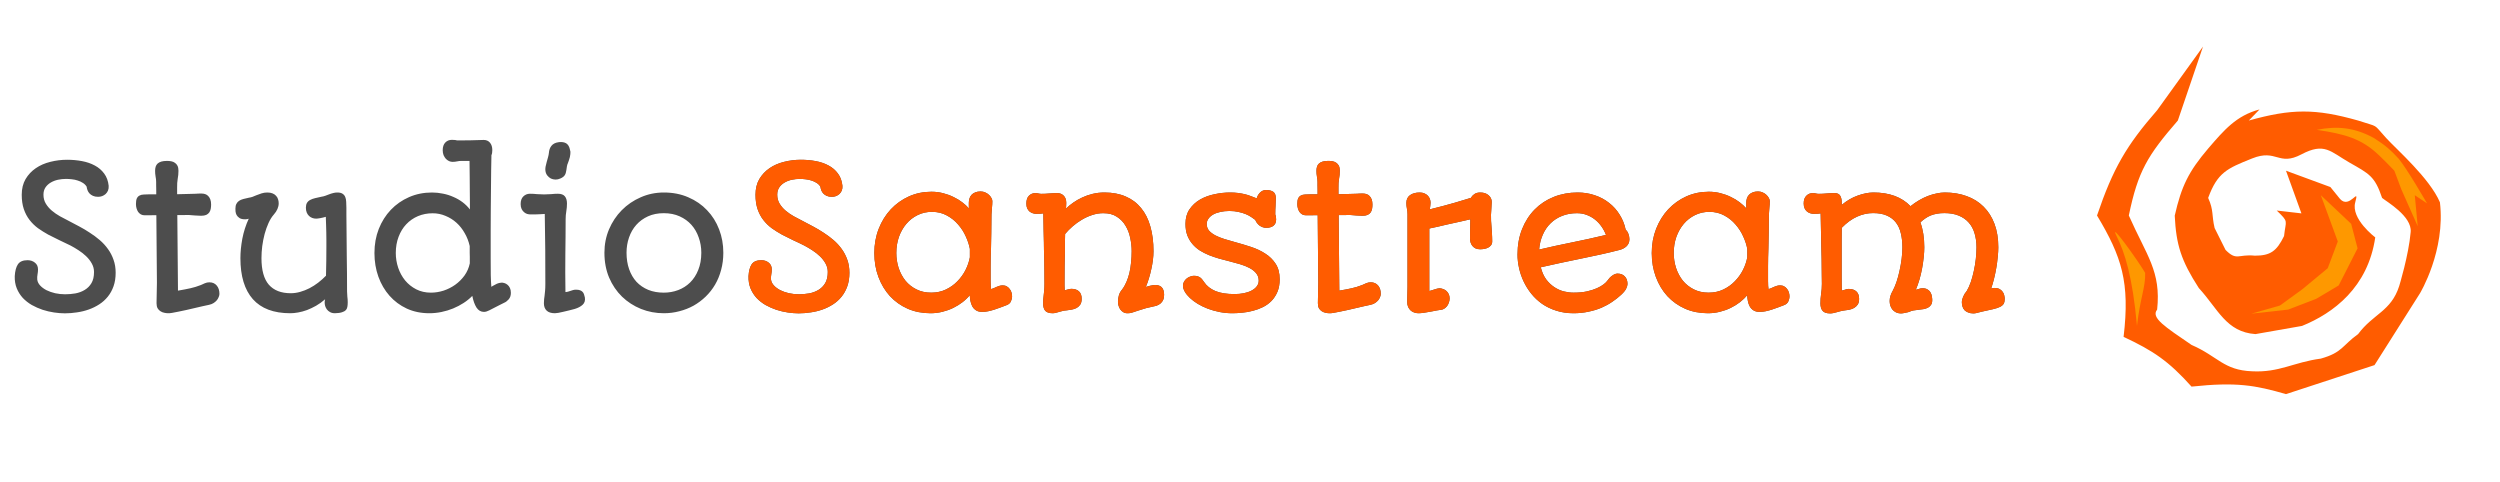 <svg width="306" height="59" viewBox="0 0 306 59" fill="none" xmlns="http://www.w3.org/2000/svg">
<path d="M1.805 33.793C1.844 33.16 1.973 32.68 2.191 32.352C2.418 32.016 2.812 31.848 3.375 31.848C3.727 31.848 4.027 31.949 4.277 32.152C4.527 32.348 4.652 32.621 4.652 32.973C4.652 33.176 4.633 33.379 4.594 33.582C4.555 33.785 4.543 33.996 4.559 34.215C4.59 34.48 4.707 34.723 4.91 34.941C5.113 35.16 5.371 35.352 5.684 35.516C5.996 35.672 6.352 35.797 6.75 35.891C7.148 35.977 7.555 36.02 7.969 36.02C8.391 36.02 8.809 35.984 9.223 35.914C9.645 35.836 10.023 35.695 10.359 35.492C10.703 35.289 10.98 35.012 11.191 34.66C11.402 34.309 11.508 33.852 11.508 33.289C11.508 32.922 11.418 32.578 11.238 32.258C11.059 31.93 10.828 31.633 10.547 31.367C10.266 31.094 9.953 30.848 9.609 30.629C9.273 30.41 8.949 30.219 8.637 30.055C8.191 29.828 7.734 29.609 7.266 29.398C6.805 29.18 6.352 28.953 5.906 28.719C5.469 28.477 5.051 28.215 4.652 27.934C4.262 27.645 3.918 27.309 3.621 26.926C3.324 26.543 3.09 26.102 2.918 25.602C2.746 25.094 2.66 24.508 2.66 23.844C2.66 23.102 2.816 22.461 3.129 21.922C3.449 21.383 3.867 20.938 4.383 20.586C4.898 20.234 5.488 19.977 6.152 19.812C6.824 19.641 7.512 19.555 8.215 19.555C8.84 19.555 9.445 19.609 10.031 19.719C10.617 19.828 11.141 20.008 11.602 20.258C12.062 20.5 12.445 20.828 12.75 21.242C13.055 21.648 13.238 22.148 13.301 22.742C13.316 22.961 13.289 23.156 13.219 23.328C13.148 23.492 13.051 23.633 12.926 23.75C12.801 23.859 12.656 23.945 12.492 24.008C12.336 24.062 12.176 24.09 12.012 24.09C11.762 24.09 11.551 24.051 11.379 23.973C11.207 23.895 11.066 23.797 10.957 23.68C10.848 23.562 10.766 23.43 10.711 23.281C10.656 23.133 10.621 22.988 10.605 22.848C10.488 22.66 10.336 22.508 10.148 22.391C9.961 22.266 9.75 22.168 9.516 22.098C9.289 22.02 9.051 21.969 8.801 21.945C8.551 21.914 8.309 21.898 8.074 21.898C7.746 21.898 7.418 21.934 7.09 22.004C6.77 22.074 6.477 22.188 6.211 22.344C5.945 22.5 5.73 22.699 5.566 22.941C5.402 23.184 5.32 23.48 5.32 23.832C5.32 24.246 5.418 24.613 5.613 24.934C5.809 25.254 6.055 25.539 6.352 25.789C6.648 26.039 6.977 26.266 7.336 26.469C7.703 26.672 8.059 26.859 8.402 27.031C8.816 27.242 9.246 27.469 9.691 27.711C10.137 27.945 10.57 28.203 10.992 28.484C11.422 28.758 11.828 29.059 12.211 29.387C12.594 29.715 12.93 30.082 13.219 30.488C13.508 30.887 13.734 31.324 13.898 31.801C14.07 32.277 14.156 32.805 14.156 33.383C14.156 34 14.07 34.551 13.898 35.035C13.727 35.52 13.492 35.945 13.195 36.312C12.898 36.68 12.551 36.992 12.152 37.25C11.754 37.508 11.324 37.719 10.863 37.883C10.402 38.047 9.922 38.164 9.422 38.234C8.93 38.312 8.438 38.352 7.945 38.352C7.531 38.352 7.086 38.316 6.609 38.246C6.141 38.176 5.676 38.066 5.215 37.918C4.754 37.762 4.312 37.566 3.891 37.332C3.477 37.09 3.109 36.801 2.789 36.465C2.477 36.121 2.23 35.73 2.051 35.293C1.871 34.848 1.789 34.348 1.805 33.793ZM19.207 34.602L19.137 26.34L17.719 26.352C17.539 26.352 17.383 26.316 17.25 26.246C17.117 26.168 17.004 26.066 16.91 25.941C16.824 25.809 16.758 25.66 16.711 25.496C16.664 25.332 16.641 25.16 16.641 24.98C16.641 24.676 16.676 24.445 16.746 24.289C16.824 24.125 16.934 24.008 17.074 23.938C17.215 23.859 17.387 23.816 17.59 23.809C17.793 23.793 18.027 23.785 18.293 23.785H19.125V23.352C19.125 23.062 19.121 22.828 19.113 22.648C19.113 22.469 19.113 22.348 19.113 22.285C19.113 22.059 19.09 21.832 19.043 21.605C19.004 21.379 18.984 21.148 18.984 20.914C18.984 20.719 19.008 20.547 19.055 20.398C19.102 20.25 19.18 20.125 19.289 20.023C19.406 19.914 19.559 19.832 19.746 19.777C19.934 19.723 20.164 19.695 20.438 19.695C20.625 19.695 20.801 19.711 20.965 19.742C21.137 19.773 21.285 19.836 21.41 19.93C21.543 20.016 21.648 20.137 21.727 20.293C21.805 20.449 21.844 20.652 21.844 20.902C21.844 21.238 21.812 21.57 21.75 21.898C21.695 22.227 21.672 22.566 21.68 22.918V23.773C22.289 23.758 22.762 23.746 23.098 23.738C23.441 23.73 23.719 23.723 23.93 23.715C23.961 23.715 23.988 23.715 24.012 23.715C24.043 23.707 24.07 23.703 24.094 23.703C24.188 23.695 24.293 23.691 24.41 23.691C24.527 23.691 24.621 23.691 24.691 23.691C24.84 23.691 24.984 23.715 25.125 23.762C25.266 23.809 25.387 23.887 25.488 23.996C25.598 24.105 25.684 24.246 25.746 24.418C25.809 24.59 25.84 24.797 25.84 25.039C25.84 25.227 25.824 25.402 25.793 25.566C25.762 25.73 25.703 25.875 25.617 26C25.531 26.125 25.406 26.227 25.242 26.305C25.078 26.375 24.867 26.41 24.609 26.41C24.367 26.41 24.121 26.398 23.871 26.375C23.629 26.344 23.379 26.324 23.121 26.316L21.703 26.328L21.785 35.574C22.105 35.52 22.387 35.469 22.629 35.422C22.871 35.375 23.098 35.328 23.309 35.281C23.52 35.234 23.727 35.18 23.93 35.117C24.133 35.055 24.355 34.977 24.598 34.883C24.73 34.812 24.887 34.742 25.066 34.672C25.246 34.594 25.434 34.555 25.629 34.555C26.012 34.555 26.312 34.688 26.531 34.953C26.75 35.211 26.859 35.551 26.859 35.973C26.859 36.082 26.832 36.203 26.777 36.336C26.73 36.469 26.656 36.602 26.555 36.734C26.453 36.859 26.32 36.977 26.156 37.086C26 37.188 25.812 37.262 25.594 37.309C25.359 37.355 25.09 37.414 24.785 37.484C24.48 37.555 24.16 37.629 23.824 37.707C23.488 37.785 23.152 37.863 22.816 37.941C22.48 38.02 22.164 38.086 21.867 38.141C21.57 38.203 21.309 38.254 21.082 38.293C20.855 38.332 20.684 38.348 20.566 38.34C20.426 38.34 20.27 38.32 20.098 38.281C19.934 38.25 19.781 38.188 19.641 38.094C19.5 38.008 19.383 37.887 19.289 37.73C19.203 37.566 19.16 37.359 19.16 37.109L19.207 34.602ZM29.426 31.602C29.426 30.867 29.504 30.074 29.66 29.223C29.824 28.371 30.086 27.555 30.445 26.773C30.289 26.82 30.145 26.844 30.012 26.844C29.715 26.844 29.484 26.793 29.32 26.691C29.156 26.582 29.035 26.457 28.957 26.316C28.887 26.176 28.844 26.031 28.828 25.883C28.82 25.734 28.816 25.617 28.816 25.531C28.816 25.297 28.855 25.105 28.934 24.957C29.012 24.801 29.121 24.676 29.262 24.582C29.402 24.488 29.574 24.414 29.777 24.359C29.988 24.305 30.223 24.25 30.48 24.195C30.613 24.18 30.758 24.145 30.914 24.09C31.07 24.027 31.223 23.965 31.371 23.902C31.574 23.816 31.789 23.738 32.016 23.668C32.242 23.598 32.477 23.562 32.719 23.562C32.969 23.562 33.18 23.598 33.352 23.668C33.531 23.738 33.676 23.836 33.785 23.961C33.902 24.078 33.984 24.219 34.031 24.383C34.086 24.539 34.113 24.707 34.113 24.887C34.113 25.113 34.062 25.344 33.961 25.578C33.859 25.812 33.715 26.035 33.527 26.246C33.277 26.527 33.059 26.875 32.871 27.289C32.684 27.703 32.523 28.152 32.391 28.637C32.266 29.113 32.168 29.609 32.098 30.125C32.035 30.633 32.004 31.125 32.004 31.602C32.004 33.07 32.305 34.152 32.906 34.848C33.516 35.543 34.41 35.891 35.59 35.891C35.973 35.891 36.355 35.836 36.738 35.727C37.129 35.617 37.508 35.469 37.875 35.281C38.25 35.086 38.605 34.859 38.941 34.602C39.285 34.336 39.605 34.051 39.902 33.746C39.918 33.082 39.93 32.469 39.938 31.906C39.945 31.336 39.949 30.781 39.949 30.242C39.949 29.914 39.949 29.605 39.949 29.316C39.949 29.02 39.945 28.73 39.938 28.449C39.93 28.16 39.922 27.863 39.914 27.559C39.906 27.246 39.895 26.906 39.879 26.539C39.637 26.609 39.406 26.664 39.188 26.703C38.969 26.742 38.805 26.762 38.695 26.762C38.531 26.762 38.375 26.734 38.227 26.68C38.078 26.625 37.945 26.543 37.828 26.434C37.711 26.324 37.617 26.188 37.547 26.023C37.477 25.852 37.441 25.652 37.441 25.426C37.441 25.184 37.484 24.988 37.57 24.84C37.664 24.684 37.793 24.562 37.957 24.477C38.129 24.383 38.332 24.309 38.566 24.254C38.801 24.199 39.062 24.141 39.352 24.078C39.516 24.055 39.672 24.016 39.82 23.961C39.977 23.898 40.133 23.84 40.289 23.785C40.445 23.723 40.605 23.672 40.77 23.633C40.934 23.586 41.105 23.562 41.285 23.562C41.566 23.562 41.781 23.613 41.93 23.715C42.078 23.809 42.188 23.941 42.258 24.113C42.328 24.277 42.367 24.477 42.375 24.711C42.391 24.938 42.398 25.18 42.398 25.438C42.398 25.664 42.398 25.957 42.398 26.316C42.398 26.668 42.402 27.066 42.41 27.512C42.41 28.793 42.422 30.098 42.445 31.426C42.469 32.746 42.48 34.16 42.48 35.668C42.48 35.879 42.492 36.094 42.516 36.312C42.547 36.523 42.562 36.754 42.562 37.004C42.562 37.215 42.547 37.402 42.516 37.566C42.492 37.723 42.426 37.855 42.316 37.965C42.215 38.074 42.059 38.16 41.848 38.223C41.645 38.293 41.359 38.332 40.992 38.34C40.758 38.34 40.559 38.293 40.395 38.199C40.238 38.113 40.109 38.004 40.008 37.871C39.914 37.738 39.844 37.598 39.797 37.449C39.758 37.293 39.738 37.152 39.738 37.027C39.738 36.941 39.742 36.875 39.75 36.828C39.766 36.773 39.781 36.707 39.797 36.629C39.438 36.941 39.066 37.207 38.684 37.426C38.309 37.637 37.938 37.812 37.57 37.953C37.203 38.086 36.844 38.184 36.492 38.246C36.148 38.309 35.828 38.34 35.531 38.34C33.5 38.34 31.973 37.766 30.949 36.617C29.934 35.469 29.426 33.797 29.426 31.602ZM45.832 30.969C45.832 29.906 46.008 28.926 46.359 28.027C46.719 27.121 47.211 26.34 47.836 25.684C48.469 25.02 49.215 24.5 50.074 24.125C50.934 23.75 51.867 23.562 52.875 23.562C53.328 23.562 53.777 23.609 54.223 23.703C54.668 23.789 55.09 23.922 55.488 24.102C55.895 24.273 56.27 24.488 56.613 24.746C56.957 25.004 57.258 25.301 57.516 25.637C57.516 25.434 57.516 25.145 57.516 24.77C57.516 24.395 57.512 23.949 57.504 23.434C57.504 22.918 57.5 22.344 57.492 21.711C57.484 21.078 57.477 20.406 57.469 19.695H56.473C56.293 19.695 56.117 19.715 55.945 19.754C55.773 19.793 55.59 19.812 55.395 19.812C55.254 19.812 55.109 19.781 54.961 19.719C54.82 19.648 54.691 19.555 54.574 19.438C54.465 19.312 54.371 19.164 54.293 18.992C54.223 18.812 54.188 18.609 54.188 18.383C54.188 17.977 54.293 17.664 54.504 17.445C54.715 17.227 54.98 17.117 55.301 17.117C55.379 17.117 55.473 17.121 55.582 17.129C55.691 17.129 55.816 17.148 55.957 17.188C56.473 17.195 56.992 17.191 57.516 17.176C58.039 17.152 58.602 17.137 59.203 17.129C59.531 17.129 59.789 17.242 59.977 17.469C60.164 17.695 60.258 17.996 60.258 18.371C60.258 18.637 60.223 18.844 60.152 18.992C60.137 19.5 60.125 20.129 60.117 20.879C60.109 21.621 60.102 22.414 60.094 23.258C60.086 24.102 60.078 24.961 60.07 25.836C60.07 26.711 60.066 27.531 60.059 28.297C60.059 29.055 60.059 29.727 60.059 30.312C60.059 30.898 60.059 31.324 60.059 31.59C60.059 32.355 60.062 33.047 60.07 33.664C60.086 34.273 60.109 34.754 60.141 35.105L60.352 34.977C60.516 34.883 60.672 34.801 60.82 34.73C60.977 34.66 61.145 34.617 61.324 34.602C61.457 34.586 61.594 34.602 61.734 34.648C61.875 34.688 62.004 34.758 62.121 34.859C62.238 34.953 62.336 35.082 62.414 35.246C62.492 35.41 62.531 35.609 62.531 35.844C62.531 36.172 62.441 36.438 62.262 36.641C62.09 36.836 61.91 36.973 61.723 37.051C61.535 37.137 61.355 37.227 61.184 37.32C61.012 37.406 60.836 37.496 60.656 37.59C60.391 37.73 60.133 37.863 59.883 37.988C59.641 38.113 59.426 38.176 59.238 38.176C58.863 38.176 58.559 38 58.324 37.648C58.098 37.289 57.926 36.812 57.809 36.219C57.496 36.539 57.141 36.828 56.742 37.086C56.344 37.344 55.918 37.566 55.465 37.754C55.012 37.941 54.535 38.086 54.035 38.188C53.543 38.289 53.047 38.34 52.547 38.34C51.531 38.34 50.609 38.148 49.781 37.766C48.961 37.383 48.258 36.859 47.672 36.195C47.086 35.531 46.633 34.754 46.312 33.863C45.992 32.965 45.832 32 45.832 30.969ZM48.445 30.969C48.445 31.586 48.543 32.188 48.738 32.773C48.934 33.352 49.215 33.867 49.582 34.32C49.957 34.773 50.41 35.137 50.941 35.41C51.473 35.684 52.074 35.82 52.746 35.82C53.262 35.82 53.777 35.738 54.293 35.574C54.809 35.402 55.281 35.164 55.711 34.859C56.148 34.547 56.527 34.172 56.848 33.734C57.168 33.289 57.387 32.789 57.504 32.234C57.504 31.914 57.504 31.652 57.504 31.449C57.504 31.246 57.5 31.074 57.492 30.934C57.492 30.785 57.492 30.652 57.492 30.535C57.492 30.41 57.492 30.27 57.492 30.113C57.367 29.551 57.164 29.027 56.883 28.543C56.609 28.051 56.273 27.625 55.875 27.266C55.477 26.906 55.027 26.625 54.527 26.422C54.035 26.211 53.512 26.105 52.957 26.105C52.309 26.105 51.707 26.223 51.152 26.457C50.605 26.691 50.129 27.023 49.723 27.453C49.324 27.875 49.012 28.387 48.785 28.988C48.559 29.582 48.445 30.242 48.445 30.969ZM68.578 21.852C68.391 21.938 68.195 21.98 67.992 21.98C67.789 21.973 67.602 21.93 67.43 21.852C67.266 21.766 67.121 21.645 66.996 21.488C66.871 21.332 66.793 21.145 66.762 20.926C66.738 20.777 66.742 20.609 66.773 20.422C66.812 20.227 66.859 20.031 66.914 19.836C66.977 19.633 67.031 19.438 67.078 19.25C67.133 19.055 67.168 18.879 67.184 18.723C67.207 18.371 67.312 18.078 67.5 17.844C67.688 17.609 67.969 17.465 68.344 17.41C68.617 17.363 68.875 17.379 69.117 17.457C69.359 17.535 69.539 17.707 69.656 17.973C69.695 18.059 69.727 18.16 69.75 18.277C69.781 18.387 69.805 18.484 69.82 18.57C69.828 18.648 69.824 18.746 69.809 18.863C69.801 18.98 69.781 19.105 69.75 19.238C69.719 19.363 69.68 19.492 69.633 19.625C69.594 19.75 69.555 19.859 69.516 19.953C69.453 20.086 69.41 20.23 69.387 20.387C69.371 20.535 69.352 20.672 69.328 20.797C69.305 20.922 69.281 21.035 69.258 21.137C69.234 21.238 69.195 21.332 69.141 21.418C69.094 21.504 69.023 21.582 68.93 21.652C68.844 21.723 68.727 21.789 68.578 21.852ZM66.574 37.121C66.574 36.926 66.582 36.762 66.598 36.629C66.621 36.496 66.641 36.352 66.656 36.195C66.68 36.031 66.699 35.84 66.715 35.621C66.738 35.402 66.75 35.105 66.75 34.73C66.75 33.332 66.746 31.945 66.738 30.57C66.731 29.188 66.711 27.727 66.68 26.188C66.562 26.195 66.43 26.203 66.281 26.211C66.133 26.219 65.977 26.227 65.812 26.234C65.656 26.234 65.504 26.238 65.356 26.246C65.207 26.246 65.074 26.246 64.957 26.246C64.816 26.246 64.672 26.227 64.523 26.188C64.383 26.141 64.254 26.066 64.137 25.965C64.019 25.863 63.922 25.734 63.844 25.578C63.766 25.414 63.727 25.215 63.727 24.98C63.727 24.566 63.836 24.254 64.055 24.043C64.281 23.824 64.547 23.715 64.852 23.715C65.148 23.715 65.441 23.73 65.731 23.762C66.027 23.785 66.316 23.797 66.598 23.797C66.887 23.797 67.176 23.785 67.465 23.762C67.754 23.73 68.027 23.715 68.285 23.715C68.684 23.715 68.969 23.82 69.141 24.031C69.312 24.242 69.398 24.535 69.398 24.91C69.398 25.23 69.371 25.547 69.316 25.859C69.262 26.164 69.234 26.492 69.234 26.844C69.234 27.547 69.231 28.254 69.223 28.965C69.215 29.676 69.207 30.398 69.199 31.133C69.199 31.867 69.195 32.617 69.188 33.383C69.188 34.148 69.195 34.938 69.211 35.75C69.336 35.742 69.449 35.723 69.551 35.691C69.652 35.66 69.75 35.629 69.844 35.598C69.938 35.559 70.035 35.527 70.137 35.504C70.246 35.473 70.367 35.457 70.5 35.457C70.703 35.457 70.867 35.48 70.992 35.527C71.125 35.574 71.231 35.641 71.309 35.727C71.387 35.805 71.445 35.906 71.484 36.031C71.523 36.148 71.559 36.277 71.59 36.418C71.644 36.785 71.555 37.078 71.32 37.297C71.086 37.516 70.766 37.688 70.359 37.812C70.125 37.875 69.883 37.938 69.633 38C69.391 38.062 69.16 38.117 68.941 38.164C68.723 38.219 68.523 38.262 68.344 38.293C68.164 38.324 68.023 38.34 67.922 38.34C67.461 38.34 67.121 38.23 66.902 38.012C66.684 37.801 66.574 37.504 66.574 37.121ZM73.981 30.934C73.981 29.918 74.168 28.965 74.543 28.074C74.926 27.176 75.445 26.395 76.102 25.73C76.766 25.059 77.539 24.531 78.422 24.148C79.305 23.758 80.25 23.562 81.258 23.562C82.359 23.562 83.356 23.758 84.246 24.148C85.144 24.531 85.91 25.059 86.543 25.73C87.184 26.395 87.676 27.176 88.019 28.074C88.363 28.965 88.535 29.918 88.535 30.934C88.535 31.676 88.445 32.375 88.266 33.031C88.094 33.688 87.848 34.289 87.527 34.836C87.207 35.383 86.82 35.875 86.367 36.312C85.922 36.742 85.43 37.109 84.891 37.414C84.352 37.711 83.773 37.938 83.156 38.094C82.547 38.258 81.914 38.34 81.258 38.34C80.273 38.34 79.34 38.164 78.457 37.812C77.574 37.453 76.801 36.953 76.137 36.312C75.473 35.664 74.945 34.887 74.555 33.98C74.172 33.066 73.981 32.051 73.981 30.934ZM76.688 30.934C76.688 31.676 76.793 32.348 77.004 32.949C77.215 33.551 77.516 34.066 77.906 34.496C78.305 34.918 78.785 35.246 79.348 35.48C79.91 35.707 80.543 35.82 81.246 35.82C81.871 35.82 82.461 35.715 83.016 35.504C83.57 35.293 84.055 34.984 84.469 34.578C84.891 34.164 85.223 33.652 85.465 33.043C85.715 32.434 85.84 31.73 85.84 30.934C85.84 30.277 85.734 29.656 85.523 29.07C85.32 28.477 85.023 27.961 84.633 27.523C84.242 27.086 83.762 26.738 83.191 26.48C82.621 26.223 81.973 26.094 81.246 26.094C80.519 26.094 79.875 26.223 79.312 26.48C78.75 26.738 78.273 27.086 77.883 27.523C77.492 27.961 77.195 28.477 76.992 29.07C76.789 29.656 76.688 30.277 76.688 30.934Z" fill="#4D4D4D"/>
<path d="M91.617 33.793C91.656 33.16 91.785 32.68 92.004 32.352C92.231 32.016 92.625 31.848 93.188 31.848C93.539 31.848 93.84 31.949 94.09 32.152C94.34 32.348 94.465 32.621 94.465 32.973C94.465 33.176 94.445 33.379 94.406 33.582C94.367 33.785 94.356 33.996 94.371 34.215C94.402 34.48 94.519 34.723 94.723 34.941C94.926 35.16 95.184 35.352 95.496 35.516C95.809 35.672 96.164 35.797 96.562 35.891C96.961 35.977 97.367 36.02 97.781 36.02C98.203 36.02 98.621 35.984 99.035 35.914C99.457 35.836 99.836 35.695 100.172 35.492C100.516 35.289 100.793 35.012 101.004 34.66C101.215 34.309 101.32 33.852 101.32 33.289C101.32 32.922 101.23 32.578 101.051 32.258C100.871 31.93 100.641 31.633 100.359 31.367C100.078 31.094 99.766 30.848 99.422 30.629C99.086 30.41 98.762 30.219 98.449 30.055C98.004 29.828 97.547 29.609 97.078 29.398C96.617 29.18 96.164 28.953 95.719 28.719C95.281 28.477 94.863 28.215 94.465 27.934C94.074 27.645 93.731 27.309 93.434 26.926C93.137 26.543 92.902 26.102 92.731 25.602C92.559 25.094 92.473 24.508 92.473 23.844C92.473 23.102 92.629 22.461 92.941 21.922C93.262 21.383 93.68 20.938 94.195 20.586C94.711 20.234 95.301 19.977 95.965 19.812C96.637 19.641 97.324 19.555 98.027 19.555C98.652 19.555 99.258 19.609 99.844 19.719C100.43 19.828 100.953 20.008 101.414 20.258C101.875 20.5 102.258 20.828 102.562 21.242C102.867 21.648 103.051 22.148 103.113 22.742C103.129 22.961 103.102 23.156 103.031 23.328C102.961 23.492 102.863 23.633 102.738 23.75C102.613 23.859 102.469 23.945 102.305 24.008C102.148 24.062 101.988 24.09 101.824 24.09C101.574 24.09 101.363 24.051 101.191 23.973C101.02 23.895 100.879 23.797 100.77 23.68C100.66 23.562 100.578 23.43 100.523 23.281C100.469 23.133 100.434 22.988 100.418 22.848C100.301 22.66 100.148 22.508 99.961 22.391C99.773 22.266 99.562 22.168 99.328 22.098C99.102 22.02 98.863 21.969 98.613 21.945C98.363 21.914 98.121 21.898 97.887 21.898C97.559 21.898 97.231 21.934 96.902 22.004C96.582 22.074 96.289 22.188 96.023 22.344C95.758 22.5 95.543 22.699 95.379 22.941C95.215 23.184 95.133 23.48 95.133 23.832C95.133 24.246 95.231 24.613 95.426 24.934C95.621 25.254 95.867 25.539 96.164 25.789C96.461 26.039 96.789 26.266 97.148 26.469C97.516 26.672 97.871 26.859 98.215 27.031C98.629 27.242 99.059 27.469 99.504 27.711C99.949 27.945 100.383 28.203 100.805 28.484C101.234 28.758 101.641 29.059 102.023 29.387C102.406 29.715 102.742 30.082 103.031 30.488C103.32 30.887 103.547 31.324 103.711 31.801C103.883 32.277 103.969 32.805 103.969 33.383C103.969 34 103.883 34.551 103.711 35.035C103.539 35.52 103.305 35.945 103.008 36.312C102.711 36.68 102.363 36.992 101.965 37.25C101.566 37.508 101.137 37.719 100.676 37.883C100.215 38.047 99.734 38.164 99.234 38.234C98.742 38.312 98.25 38.352 97.758 38.352C97.344 38.352 96.898 38.316 96.422 38.246C95.953 38.176 95.488 38.066 95.027 37.918C94.566 37.762 94.125 37.566 93.703 37.332C93.289 37.09 92.922 36.801 92.602 36.465C92.289 36.121 92.043 35.73 91.863 35.293C91.684 34.848 91.602 34.348 91.617 33.793ZM107.016 30.969C107.016 29.906 107.195 28.918 107.555 28.004C107.914 27.09 108.406 26.297 109.031 25.625C109.664 24.953 110.402 24.426 111.246 24.043C112.098 23.66 113.016 23.469 114 23.469C114.5 23.469 114.977 23.527 115.43 23.645C115.891 23.762 116.316 23.918 116.707 24.113C117.105 24.301 117.461 24.516 117.773 24.758C118.094 25 118.367 25.25 118.594 25.508C118.586 25.398 118.582 25.281 118.582 25.156C118.582 25.031 118.582 24.922 118.582 24.828C118.582 24.633 118.609 24.453 118.664 24.289C118.719 24.117 118.805 23.969 118.922 23.844C119.039 23.719 119.188 23.621 119.367 23.551C119.547 23.473 119.766 23.434 120.023 23.434C120.242 23.434 120.438 23.477 120.609 23.562C120.789 23.641 120.941 23.742 121.066 23.867C121.191 23.984 121.289 24.113 121.359 24.254C121.43 24.387 121.465 24.508 121.465 24.617C121.465 24.883 121.449 25.152 121.418 25.426C121.395 25.691 121.375 25.961 121.359 26.234C121.359 27.094 121.352 27.855 121.336 28.52C121.328 29.176 121.316 29.781 121.301 30.336C121.285 30.711 121.273 31.102 121.266 31.508C121.258 31.906 121.254 32.273 121.254 32.609C121.254 33.367 121.254 33.969 121.254 34.414C121.254 34.859 121.273 35.184 121.312 35.387C121.383 35.371 121.484 35.336 121.617 35.281C121.758 35.227 121.887 35.168 122.004 35.105C122.113 35.066 122.223 35.027 122.332 34.988C122.441 34.949 122.578 34.93 122.742 34.93C122.93 34.93 123.094 34.973 123.234 35.059C123.375 35.137 123.492 35.242 123.586 35.375C123.688 35.5 123.762 35.645 123.809 35.809C123.855 35.965 123.879 36.117 123.879 36.266C123.879 36.477 123.828 36.691 123.727 36.91C123.625 37.121 123.438 37.273 123.164 37.367C122.93 37.453 122.691 37.543 122.449 37.637C122.207 37.73 121.961 37.816 121.711 37.895C121.469 37.973 121.223 38.039 120.973 38.094C120.73 38.148 120.48 38.176 120.223 38.176C119.918 38.176 119.668 38.113 119.473 37.988C119.277 37.863 119.125 37.703 119.016 37.508C118.906 37.305 118.828 37.082 118.781 36.84C118.734 36.598 118.707 36.359 118.699 36.125C118.457 36.43 118.164 36.715 117.82 36.98C117.477 37.246 117.098 37.48 116.684 37.684C116.27 37.887 115.824 38.047 115.348 38.164C114.879 38.281 114.395 38.34 113.895 38.34C112.879 38.34 111.949 38.156 111.105 37.789C110.262 37.414 109.535 36.898 108.926 36.242C108.324 35.578 107.855 34.797 107.52 33.898C107.184 33 107.016 32.023 107.016 30.969ZM109.711 30.969C109.711 31.602 109.805 32.211 109.992 32.797C110.188 33.383 110.465 33.902 110.824 34.355C111.191 34.801 111.641 35.156 112.172 35.422C112.703 35.688 113.305 35.82 113.977 35.82C114.641 35.82 115.242 35.691 115.781 35.434C116.32 35.176 116.789 34.84 117.188 34.426C117.594 34.012 117.926 33.551 118.184 33.043C118.441 32.527 118.617 32.012 118.711 31.496V30.465C118.625 29.988 118.461 29.484 118.219 28.953C117.984 28.422 117.672 27.934 117.281 27.488C116.898 27.035 116.438 26.664 115.898 26.375C115.359 26.078 114.75 25.93 114.07 25.93C113.43 25.93 112.844 26.062 112.312 26.328C111.781 26.586 111.32 26.945 110.93 27.406C110.547 27.859 110.246 28.391 110.027 29C109.816 29.609 109.711 30.266 109.711 30.969ZM127.676 37.133C127.676 36.992 127.68 36.848 127.688 36.699C127.703 36.551 127.719 36.406 127.734 36.266C127.758 36.055 127.781 35.824 127.805 35.574C127.828 35.324 127.84 35.043 127.84 34.73C127.84 34.121 127.836 33.547 127.828 33.008C127.828 32.461 127.82 31.898 127.805 31.32C127.805 31.305 127.805 31.281 127.805 31.25C127.805 31.211 127.801 31.137 127.793 31.027C127.793 30.918 127.789 30.758 127.781 30.547C127.781 30.336 127.777 30.039 127.77 29.656C127.762 29.273 127.75 28.797 127.734 28.227C127.727 27.648 127.715 26.945 127.699 26.117C127.598 26.133 127.477 26.148 127.336 26.164C127.203 26.172 127.043 26.176 126.855 26.176C126.715 26.176 126.57 26.152 126.422 26.105C126.281 26.059 126.148 25.988 126.023 25.895C125.906 25.793 125.809 25.664 125.73 25.508C125.66 25.344 125.625 25.145 125.625 24.91C125.625 24.488 125.73 24.172 125.941 23.961C126.16 23.742 126.426 23.633 126.738 23.633C126.863 23.633 126.984 23.648 127.102 23.68C127.219 23.711 127.344 23.727 127.477 23.727C127.633 23.727 127.793 23.723 127.957 23.715C128.121 23.707 128.281 23.695 128.438 23.68C128.609 23.664 128.777 23.652 128.941 23.645C129.113 23.637 129.266 23.633 129.398 23.633C129.719 23.633 129.984 23.738 130.195 23.949C130.406 24.16 130.512 24.457 130.512 24.84C130.512 24.934 130.508 25.043 130.5 25.168C130.5 25.293 130.492 25.414 130.477 25.531C130.742 25.273 131.043 25.027 131.379 24.793C131.715 24.559 132.078 24.352 132.469 24.172C132.867 23.984 133.293 23.836 133.746 23.727C134.199 23.617 134.68 23.562 135.188 23.562C136.18 23.562 137.047 23.727 137.789 24.055C138.539 24.375 139.164 24.844 139.664 25.461C140.172 26.07 140.551 26.82 140.801 27.711C141.059 28.602 141.188 29.613 141.188 30.746C141.188 31.09 141.164 31.449 141.117 31.824C141.07 32.199 141.004 32.574 140.918 32.949C140.84 33.324 140.742 33.699 140.625 34.074C140.516 34.441 140.391 34.789 140.25 35.117C140.43 35.062 140.602 35.016 140.766 34.977C140.93 34.938 141.066 34.91 141.176 34.895C142.051 34.809 142.488 35.207 142.488 36.09C142.488 36.199 142.477 36.32 142.453 36.453C142.43 36.578 142.383 36.703 142.312 36.828C142.242 36.945 142.145 37.059 142.02 37.168C141.895 37.27 141.734 37.355 141.539 37.426L140.273 37.719C139.883 37.836 139.566 37.934 139.324 38.012C139.09 38.098 138.891 38.164 138.727 38.211C138.57 38.266 138.438 38.301 138.328 38.316C138.219 38.34 138.098 38.348 137.965 38.34C137.777 38.34 137.613 38.293 137.473 38.199C137.332 38.113 137.215 38.004 137.121 37.871C137.027 37.73 136.957 37.578 136.91 37.414C136.863 37.25 136.84 37.09 136.84 36.934C136.84 36.684 136.875 36.43 136.945 36.172C137.016 35.914 137.141 35.68 137.32 35.469C137.539 35.188 137.723 34.871 137.871 34.52C138.027 34.168 138.152 33.789 138.246 33.383C138.34 32.977 138.406 32.551 138.445 32.105C138.492 31.66 138.516 31.207 138.516 30.746C138.516 30.215 138.457 29.676 138.34 29.129C138.23 28.574 138.039 28.074 137.766 27.629C137.5 27.176 137.145 26.809 136.699 26.527C136.262 26.238 135.711 26.094 135.047 26.094C134.586 26.094 134.133 26.168 133.688 26.316C133.25 26.457 132.828 26.648 132.422 26.891C132.023 27.125 131.648 27.395 131.297 27.699C130.945 28.004 130.637 28.316 130.371 28.637C130.363 28.988 130.355 29.344 130.348 29.703C130.348 30.055 130.348 30.41 130.348 30.77C130.332 31.379 130.32 31.984 130.312 32.586C130.305 33.188 130.301 33.797 130.301 34.414C130.301 34.594 130.301 34.777 130.301 34.965C130.301 35.145 130.309 35.336 130.324 35.539L130.641 35.445C130.727 35.422 130.809 35.402 130.887 35.387C130.973 35.363 131.047 35.352 131.109 35.352C131.531 35.352 131.852 35.457 132.07 35.668C132.289 35.871 132.398 36.172 132.398 36.57C132.398 36.867 132.34 37.105 132.223 37.285C132.105 37.457 131.957 37.594 131.777 37.695C131.598 37.789 131.398 37.855 131.18 37.895C130.969 37.934 130.762 37.965 130.559 37.988C130.449 38.004 130.344 38.016 130.242 38.023C130.141 38.039 130.055 38.059 129.984 38.082C129.734 38.152 129.52 38.211 129.34 38.258C129.16 38.312 129.004 38.34 128.871 38.34C128.41 38.34 128.094 38.234 127.922 38.023C127.758 37.812 127.676 37.516 127.676 37.133ZM144.797 34.965C144.797 34.785 144.84 34.621 144.926 34.473C145.012 34.324 145.117 34.199 145.242 34.098C145.375 33.988 145.52 33.906 145.676 33.852C145.832 33.789 145.984 33.758 146.133 33.758C146.312 33.758 146.465 33.777 146.59 33.816C146.715 33.855 146.824 33.91 146.918 33.98C147.012 34.051 147.094 34.133 147.164 34.227C147.234 34.32 147.309 34.422 147.387 34.531C147.699 35 148.156 35.363 148.758 35.621C149.359 35.871 150.145 35.996 151.113 35.996C151.512 35.996 151.887 35.961 152.238 35.891C152.598 35.82 152.91 35.715 153.176 35.574C153.449 35.434 153.664 35.262 153.82 35.059C153.984 34.855 154.066 34.621 154.066 34.355C154.066 33.996 153.961 33.691 153.75 33.441C153.547 33.191 153.273 32.977 152.93 32.797C152.594 32.617 152.211 32.465 151.781 32.34C151.352 32.215 150.91 32.094 150.457 31.977C150.043 31.875 149.625 31.766 149.203 31.648C148.781 31.523 148.371 31.383 147.973 31.227C147.574 31.062 147.199 30.871 146.848 30.652C146.504 30.426 146.203 30.16 145.945 29.855C145.688 29.551 145.48 29.199 145.324 28.801C145.176 28.395 145.102 27.93 145.102 27.406C145.102 26.703 145.266 26.109 145.594 25.625C145.93 25.133 146.359 24.734 146.883 24.43C147.414 24.125 148.004 23.906 148.652 23.773C149.301 23.633 149.938 23.562 150.562 23.562C150.922 23.562 151.25 23.582 151.547 23.621C151.844 23.66 152.121 23.711 152.379 23.773C152.637 23.836 152.883 23.914 153.117 24.008C153.352 24.094 153.586 24.184 153.82 24.277C153.852 24.16 153.898 24.043 153.961 23.926C154.031 23.801 154.113 23.691 154.207 23.598C154.301 23.496 154.41 23.414 154.535 23.352C154.66 23.289 154.801 23.258 154.957 23.258C155.34 23.258 155.637 23.332 155.848 23.48C156.059 23.629 156.164 23.891 156.164 24.266C156.164 24.562 156.152 24.871 156.129 25.191C156.105 25.512 156.094 25.863 156.094 26.246C156.133 26.34 156.16 26.445 156.176 26.562C156.191 26.672 156.199 26.77 156.199 26.855C156.199 27.043 156.168 27.203 156.105 27.336C156.043 27.461 155.957 27.566 155.848 27.652C155.738 27.73 155.609 27.789 155.461 27.828C155.32 27.867 155.164 27.887 154.992 27.887C154.836 27.887 154.684 27.859 154.535 27.805C154.395 27.75 154.266 27.68 154.148 27.594C154.031 27.5 153.93 27.395 153.844 27.277C153.758 27.16 153.691 27.039 153.645 26.914C153.52 26.812 153.359 26.699 153.164 26.574C152.977 26.441 152.75 26.32 152.484 26.211C152.227 26.102 151.93 26.012 151.594 25.941C151.258 25.863 150.887 25.824 150.48 25.824C150.082 25.824 149.711 25.863 149.367 25.941C149.031 26.012 148.738 26.117 148.488 26.258C148.246 26.398 148.055 26.566 147.914 26.762C147.773 26.957 147.703 27.176 147.703 27.418C147.703 27.73 147.797 28 147.984 28.227C148.18 28.445 148.438 28.641 148.758 28.812C149.078 28.977 149.449 29.125 149.871 29.258C150.301 29.391 150.746 29.52 151.207 29.645C151.84 29.816 152.477 30.008 153.117 30.219C153.766 30.43 154.348 30.703 154.863 31.039C155.387 31.367 155.812 31.785 156.141 32.293C156.469 32.793 156.633 33.422 156.633 34.18C156.633 34.766 156.543 35.273 156.363 35.703C156.184 36.133 155.945 36.504 155.648 36.816C155.352 37.121 155.004 37.375 154.605 37.578C154.215 37.773 153.805 37.926 153.375 38.035C152.953 38.152 152.523 38.23 152.086 38.27C151.648 38.316 151.234 38.34 150.844 38.34C150.297 38.34 149.77 38.289 149.262 38.188C148.754 38.086 148.273 37.949 147.82 37.777C147.375 37.605 146.965 37.406 146.59 37.18C146.223 36.953 145.906 36.715 145.641 36.465C145.375 36.215 145.168 35.961 145.02 35.703C144.871 35.445 144.797 35.199 144.797 34.965ZM161.355 34.602L161.285 26.34L159.867 26.352C159.688 26.352 159.531 26.316 159.398 26.246C159.266 26.168 159.152 26.066 159.059 25.941C158.973 25.809 158.906 25.66 158.859 25.496C158.812 25.332 158.789 25.16 158.789 24.98C158.789 24.676 158.824 24.445 158.895 24.289C158.973 24.125 159.082 24.008 159.223 23.938C159.363 23.859 159.535 23.816 159.738 23.809C159.941 23.793 160.176 23.785 160.441 23.785H161.273V23.352C161.273 23.062 161.27 22.828 161.262 22.648C161.262 22.469 161.262 22.348 161.262 22.285C161.262 22.059 161.238 21.832 161.191 21.605C161.152 21.379 161.133 21.148 161.133 20.914C161.133 20.719 161.156 20.547 161.203 20.398C161.25 20.25 161.328 20.125 161.438 20.023C161.555 19.914 161.707 19.832 161.895 19.777C162.082 19.723 162.312 19.695 162.586 19.695C162.773 19.695 162.949 19.711 163.113 19.742C163.285 19.773 163.434 19.836 163.559 19.93C163.691 20.016 163.797 20.137 163.875 20.293C163.953 20.449 163.992 20.652 163.992 20.902C163.992 21.238 163.961 21.57 163.898 21.898C163.844 22.227 163.82 22.566 163.828 22.918V23.773C164.438 23.758 164.91 23.746 165.246 23.738C165.59 23.73 165.867 23.723 166.078 23.715C166.109 23.715 166.137 23.715 166.16 23.715C166.191 23.707 166.219 23.703 166.242 23.703C166.336 23.695 166.441 23.691 166.559 23.691C166.676 23.691 166.77 23.691 166.84 23.691C166.988 23.691 167.133 23.715 167.273 23.762C167.414 23.809 167.535 23.887 167.637 23.996C167.746 24.105 167.832 24.246 167.895 24.418C167.957 24.59 167.988 24.797 167.988 25.039C167.988 25.227 167.973 25.402 167.941 25.566C167.91 25.73 167.852 25.875 167.766 26C167.68 26.125 167.555 26.227 167.391 26.305C167.227 26.375 167.016 26.41 166.758 26.41C166.516 26.41 166.27 26.398 166.02 26.375C165.777 26.344 165.527 26.324 165.27 26.316L163.852 26.328L163.934 35.574C164.254 35.52 164.535 35.469 164.777 35.422C165.02 35.375 165.246 35.328 165.457 35.281C165.668 35.234 165.875 35.18 166.078 35.117C166.281 35.055 166.504 34.977 166.746 34.883C166.879 34.812 167.035 34.742 167.215 34.672C167.395 34.594 167.582 34.555 167.777 34.555C168.16 34.555 168.461 34.688 168.68 34.953C168.898 35.211 169.008 35.551 169.008 35.973C169.008 36.082 168.98 36.203 168.926 36.336C168.879 36.469 168.805 36.602 168.703 36.734C168.602 36.859 168.469 36.977 168.305 37.086C168.148 37.188 167.961 37.262 167.742 37.309C167.508 37.355 167.238 37.414 166.934 37.484C166.629 37.555 166.309 37.629 165.973 37.707C165.637 37.785 165.301 37.863 164.965 37.941C164.629 38.02 164.312 38.086 164.016 38.141C163.719 38.203 163.457 38.254 163.23 38.293C163.004 38.332 162.832 38.348 162.715 38.34C162.574 38.34 162.418 38.32 162.246 38.281C162.082 38.25 161.93 38.188 161.789 38.094C161.648 38.008 161.531 37.887 161.438 37.73C161.352 37.566 161.309 37.359 161.309 37.109L161.355 34.602ZM172.242 36.957C172.242 36.684 172.246 36.41 172.254 36.137C172.262 35.863 172.27 35.562 172.277 35.234V26.199C172.277 25.98 172.254 25.762 172.207 25.543C172.16 25.316 172.137 25.082 172.137 24.84C172.137 24.426 172.285 24.109 172.582 23.891C172.879 23.672 173.281 23.562 173.789 23.562C174.008 23.562 174.199 23.602 174.363 23.68C174.527 23.75 174.664 23.844 174.773 23.961C174.883 24.078 174.965 24.211 175.02 24.359C175.074 24.508 175.102 24.66 175.102 24.816C175.102 24.949 175.09 25.086 175.066 25.227C175.051 25.359 175.031 25.492 175.008 25.625C176.203 25.328 177.219 25.059 178.055 24.816C178.898 24.574 179.559 24.375 180.035 24.219C180.137 24.039 180.277 23.887 180.457 23.762C180.645 23.629 180.887 23.562 181.184 23.562C181.613 23.562 181.953 23.676 182.203 23.902C182.461 24.121 182.59 24.398 182.59 24.734C182.59 24.867 182.582 25.004 182.566 25.145C182.551 25.285 182.543 25.426 182.543 25.566C182.496 26.043 182.484 26.527 182.508 27.02C182.539 27.512 182.574 28.008 182.613 28.508C182.629 28.664 182.637 28.832 182.637 29.012C182.645 29.184 182.648 29.359 182.648 29.539C182.648 29.727 182.602 29.883 182.508 30.008C182.414 30.133 182.293 30.234 182.145 30.312C182.004 30.383 181.848 30.434 181.676 30.465C181.504 30.496 181.336 30.512 181.172 30.512C180.938 30.512 180.742 30.473 180.586 30.395C180.43 30.309 180.301 30.203 180.199 30.078C180.105 29.945 180.035 29.801 179.988 29.645C179.949 29.48 179.93 29.32 179.93 29.164C179.93 28.805 179.934 28.441 179.941 28.074C179.949 27.699 179.957 27.289 179.965 26.844C179.668 26.914 179.258 27.008 178.734 27.125C178.219 27.242 177.652 27.367 177.035 27.5C176.684 27.586 176.336 27.668 175.992 27.746C175.648 27.816 175.301 27.891 174.949 27.969V35.621L175.301 35.516C175.457 35.461 175.605 35.414 175.746 35.375C175.887 35.328 176.047 35.297 176.227 35.281C176.375 35.297 176.52 35.332 176.66 35.387C176.809 35.441 176.938 35.52 177.047 35.621C177.164 35.723 177.258 35.852 177.328 36.008C177.398 36.156 177.434 36.328 177.434 36.523C177.434 36.703 177.402 36.875 177.34 37.039C177.285 37.203 177.207 37.352 177.105 37.484C177.004 37.609 176.883 37.715 176.742 37.801C176.609 37.879 176.461 37.922 176.297 37.93C176.188 37.945 176.039 37.969 175.852 38C175.664 38.039 175.445 38.082 175.195 38.129C174.797 38.207 174.473 38.262 174.223 38.293C173.98 38.324 173.777 38.34 173.613 38.34C173.434 38.34 173.258 38.309 173.086 38.246C172.922 38.191 172.777 38.105 172.652 37.988C172.527 37.871 172.426 37.727 172.348 37.555C172.277 37.383 172.242 37.184 172.242 36.957ZM188.59 32.715C188.738 33.301 188.957 33.793 189.246 34.191C189.543 34.582 189.875 34.898 190.242 35.141C190.609 35.383 190.996 35.559 191.402 35.668C191.816 35.77 192.219 35.82 192.609 35.82C193.219 35.82 193.762 35.77 194.238 35.668C194.715 35.559 195.121 35.43 195.457 35.281C195.801 35.125 196.078 34.965 196.289 34.801C196.5 34.637 196.648 34.492 196.734 34.367C196.812 34.25 196.898 34.141 196.992 34.039C197.094 33.93 197.199 33.836 197.309 33.758C197.426 33.672 197.539 33.605 197.648 33.559C197.766 33.512 197.875 33.488 197.977 33.488C198.367 33.488 198.668 33.605 198.879 33.84C199.098 34.066 199.207 34.375 199.207 34.766C199.207 34.914 199.152 35.102 199.043 35.328C198.934 35.555 198.73 35.805 198.434 36.078C198.105 36.383 197.738 36.672 197.332 36.945C196.934 37.219 196.492 37.461 196.008 37.672C195.523 37.875 194.996 38.035 194.426 38.152C193.863 38.277 193.254 38.34 192.598 38.34C191.824 38.34 191.117 38.234 190.477 38.023C189.836 37.82 189.262 37.543 188.754 37.191C188.246 36.832 187.805 36.418 187.43 35.949C187.055 35.48 186.742 34.98 186.492 34.449C186.242 33.918 186.055 33.371 185.93 32.809C185.805 32.246 185.742 31.699 185.742 31.168C185.742 30.012 185.93 28.969 186.305 28.039C186.68 27.102 187.195 26.301 187.852 25.637C188.508 24.973 189.285 24.461 190.184 24.102C191.082 23.742 192.055 23.562 193.102 23.562C193.852 23.562 194.555 23.676 195.211 23.902C195.867 24.121 196.449 24.434 196.957 24.84C197.473 25.238 197.902 25.719 198.246 26.281C198.598 26.836 198.844 27.449 198.984 28.121C199.141 28.254 199.254 28.43 199.324 28.648C199.402 28.859 199.441 29.07 199.441 29.281C199.441 29.633 199.32 29.922 199.078 30.148C198.844 30.367 198.547 30.52 198.188 30.605C197.398 30.809 196.609 30.996 195.82 31.168C195.031 31.34 194.238 31.508 193.441 31.672C192.645 31.836 191.84 32.004 191.027 32.176C190.223 32.348 189.41 32.527 188.59 32.715ZM188.391 30.547C189.719 30.234 191.062 29.941 192.422 29.668C193.781 29.395 195.164 29.09 196.57 28.754C196.438 28.395 196.258 28.055 196.031 27.734C195.805 27.406 195.539 27.121 195.234 26.879C194.93 26.637 194.59 26.445 194.215 26.305C193.848 26.164 193.449 26.094 193.02 26.094C192.355 26.094 191.75 26.203 191.203 26.422C190.664 26.633 190.195 26.934 189.797 27.324C189.398 27.707 189.078 28.176 188.836 28.73C188.594 29.277 188.445 29.883 188.391 30.547ZM202.172 30.969C202.172 29.906 202.352 28.918 202.711 28.004C203.07 27.09 203.562 26.297 204.188 25.625C204.82 24.953 205.559 24.426 206.402 24.043C207.254 23.66 208.172 23.469 209.156 23.469C209.656 23.469 210.133 23.527 210.586 23.645C211.047 23.762 211.473 23.918 211.863 24.113C212.262 24.301 212.617 24.516 212.93 24.758C213.25 25 213.523 25.25 213.75 25.508C213.742 25.398 213.738 25.281 213.738 25.156C213.738 25.031 213.738 24.922 213.738 24.828C213.738 24.633 213.766 24.453 213.82 24.289C213.875 24.117 213.961 23.969 214.078 23.844C214.195 23.719 214.344 23.621 214.523 23.551C214.703 23.473 214.922 23.434 215.18 23.434C215.398 23.434 215.594 23.477 215.766 23.562C215.945 23.641 216.098 23.742 216.223 23.867C216.348 23.984 216.445 24.113 216.516 24.254C216.586 24.387 216.621 24.508 216.621 24.617C216.621 24.883 216.605 25.152 216.574 25.426C216.551 25.691 216.531 25.961 216.516 26.234C216.516 27.094 216.508 27.855 216.492 28.52C216.484 29.176 216.473 29.781 216.457 30.336C216.441 30.711 216.43 31.102 216.422 31.508C216.414 31.906 216.41 32.273 216.41 32.609C216.41 33.367 216.41 33.969 216.41 34.414C216.41 34.859 216.43 35.184 216.469 35.387C216.539 35.371 216.641 35.336 216.773 35.281C216.914 35.227 217.043 35.168 217.16 35.105C217.27 35.066 217.379 35.027 217.488 34.988C217.598 34.949 217.734 34.93 217.898 34.93C218.086 34.93 218.25 34.973 218.391 35.059C218.531 35.137 218.648 35.242 218.742 35.375C218.844 35.5 218.918 35.645 218.965 35.809C219.012 35.965 219.035 36.117 219.035 36.266C219.035 36.477 218.984 36.691 218.883 36.91C218.781 37.121 218.594 37.273 218.32 37.367C218.086 37.453 217.848 37.543 217.605 37.637C217.363 37.73 217.117 37.816 216.867 37.895C216.625 37.973 216.379 38.039 216.129 38.094C215.887 38.148 215.637 38.176 215.379 38.176C215.074 38.176 214.824 38.113 214.629 37.988C214.434 37.863 214.281 37.703 214.172 37.508C214.062 37.305 213.984 37.082 213.938 36.84C213.891 36.598 213.863 36.359 213.855 36.125C213.613 36.43 213.32 36.715 212.977 36.98C212.633 37.246 212.254 37.48 211.84 37.684C211.426 37.887 210.98 38.047 210.504 38.164C210.035 38.281 209.551 38.34 209.051 38.34C208.035 38.34 207.105 38.156 206.262 37.789C205.418 37.414 204.691 36.898 204.082 36.242C203.48 35.578 203.012 34.797 202.676 33.898C202.34 33 202.172 32.023 202.172 30.969ZM204.867 30.969C204.867 31.602 204.961 32.211 205.148 32.797C205.344 33.383 205.621 33.902 205.98 34.355C206.348 34.801 206.797 35.156 207.328 35.422C207.859 35.688 208.461 35.82 209.133 35.82C209.797 35.82 210.398 35.691 210.938 35.434C211.477 35.176 211.945 34.84 212.344 34.426C212.75 34.012 213.082 33.551 213.34 33.043C213.598 32.527 213.773 32.012 213.867 31.496V30.465C213.781 29.988 213.617 29.484 213.375 28.953C213.141 28.422 212.828 27.934 212.438 27.488C212.055 27.035 211.594 26.664 211.055 26.375C210.516 26.078 209.906 25.93 209.227 25.93C208.586 25.93 208 26.062 207.469 26.328C206.938 26.586 206.477 26.945 206.086 27.406C205.703 27.859 205.402 28.391 205.184 29C204.973 29.609 204.867 30.266 204.867 30.969ZM222.82 37.145C222.82 36.746 222.848 36.355 222.902 35.973C222.965 35.59 222.996 35.184 222.996 34.754C222.996 34.434 222.992 34.117 222.984 33.805C222.984 33.492 222.98 33.16 222.973 32.809C222.973 32.457 222.969 32.074 222.961 31.66C222.953 31.238 222.941 30.762 222.926 30.23C222.918 29.699 222.906 29.098 222.891 28.426C222.875 27.754 222.859 26.984 222.844 26.117C222.742 26.133 222.625 26.148 222.492 26.164C222.367 26.172 222.207 26.176 222.012 26.176C221.871 26.176 221.727 26.152 221.578 26.105C221.43 26.059 221.297 25.988 221.18 25.895C221.062 25.793 220.965 25.664 220.887 25.508C220.809 25.344 220.77 25.145 220.77 24.91C220.77 24.488 220.879 24.172 221.098 23.961C221.316 23.742 221.582 23.633 221.895 23.633C222.02 23.633 222.141 23.648 222.258 23.68C222.375 23.711 222.5 23.727 222.633 23.727C222.945 23.727 223.254 23.711 223.559 23.68C223.871 23.648 224.199 23.633 224.543 23.633C224.879 23.633 225.109 23.738 225.234 23.949C225.367 24.16 225.434 24.457 225.434 24.84V25.074C226.051 24.559 226.703 24.18 227.391 23.938C228.078 23.688 228.719 23.562 229.312 23.562C230.289 23.562 231.156 23.703 231.914 23.984C232.672 24.266 233.316 24.684 233.848 25.238C234.176 24.973 234.52 24.734 234.879 24.523C235.238 24.312 235.598 24.137 235.957 23.996C236.324 23.855 236.684 23.75 237.035 23.68C237.387 23.602 237.723 23.562 238.043 23.562C239.027 23.562 239.922 23.711 240.727 24.008C241.531 24.297 242.219 24.727 242.789 25.297C243.367 25.867 243.812 26.57 244.125 27.406C244.438 28.234 244.594 29.191 244.594 30.277C244.594 30.621 244.57 31.012 244.523 31.449C244.484 31.879 244.426 32.324 244.348 32.785C244.27 33.238 244.176 33.688 244.066 34.133C243.957 34.57 243.84 34.965 243.715 35.316C243.816 35.285 243.898 35.266 243.961 35.258C244.023 35.25 244.078 35.246 244.125 35.246C244.398 35.246 244.617 35.297 244.781 35.398C244.945 35.5 245.07 35.621 245.156 35.762C245.25 35.902 245.309 36.051 245.332 36.207C245.363 36.355 245.379 36.48 245.379 36.582C245.379 36.824 245.336 37.023 245.25 37.18C245.164 37.328 245.012 37.457 244.793 37.566C244.582 37.668 244.293 37.762 243.926 37.848C243.566 37.934 243.109 38.035 242.555 38.152C242.312 38.215 242.113 38.266 241.957 38.305C241.809 38.344 241.672 38.363 241.547 38.363C241.297 38.363 241.082 38.324 240.902 38.246C240.723 38.176 240.574 38.082 240.457 37.965C240.348 37.84 240.266 37.695 240.211 37.531C240.156 37.359 240.129 37.18 240.129 36.992C240.129 36.789 240.184 36.562 240.293 36.312C240.402 36.055 240.547 35.824 240.727 35.621C240.906 35.324 241.07 34.965 241.219 34.543C241.367 34.113 241.492 33.656 241.594 33.172C241.703 32.688 241.785 32.195 241.84 31.695C241.895 31.195 241.922 30.723 241.922 30.277C241.922 29.652 241.844 29.082 241.688 28.566C241.539 28.051 241.301 27.609 240.973 27.242C240.652 26.875 240.242 26.59 239.742 26.387C239.25 26.184 238.664 26.082 237.984 26.082C237.641 26.082 237.332 26.109 237.059 26.164C236.793 26.211 236.543 26.281 236.309 26.375C236.082 26.469 235.867 26.586 235.664 26.727C235.461 26.867 235.258 27.031 235.055 27.219C235.375 28.094 235.535 29.113 235.535 30.277C235.535 30.629 235.512 31.027 235.465 31.473C235.418 31.918 235.352 32.375 235.266 32.844C235.18 33.312 235.07 33.773 234.938 34.227C234.805 34.68 234.656 35.094 234.492 35.469C234.617 35.445 234.746 35.41 234.879 35.363C235.012 35.309 235.156 35.281 235.312 35.281C235.57 35.281 235.777 35.332 235.934 35.434C236.098 35.535 236.219 35.66 236.297 35.809C236.383 35.949 236.438 36.105 236.461 36.277C236.492 36.441 236.508 36.59 236.508 36.723C236.508 36.973 236.457 37.172 236.355 37.32C236.262 37.461 236.137 37.574 235.98 37.66C235.824 37.738 235.645 37.797 235.441 37.836C235.238 37.867 235.031 37.895 234.82 37.918C234.609 37.941 234.402 37.969 234.199 38C234.004 38.039 233.828 38.098 233.672 38.176C233.648 38.191 233.594 38.207 233.508 38.223C233.422 38.246 233.328 38.266 233.227 38.281C233.133 38.305 233.035 38.324 232.934 38.34C232.84 38.355 232.766 38.363 232.711 38.363C232.453 38.363 232.234 38.316 232.055 38.223C231.875 38.129 231.727 38.008 231.609 37.859C231.5 37.711 231.418 37.547 231.363 37.367C231.316 37.188 231.293 37.012 231.293 36.84C231.293 36.637 231.324 36.434 231.387 36.23C231.449 36.02 231.535 35.824 231.645 35.645C231.816 35.332 231.977 34.961 232.125 34.531C232.273 34.094 232.398 33.637 232.5 33.16C232.609 32.676 232.695 32.188 232.758 31.695C232.82 31.195 232.852 30.723 232.852 30.277C232.852 29.652 232.789 29.082 232.664 28.566C232.547 28.051 232.348 27.609 232.066 27.242C231.785 26.875 231.414 26.59 230.953 26.387C230.5 26.184 229.938 26.082 229.266 26.082C228.602 26.082 227.949 26.227 227.309 26.516C226.676 26.797 226.051 27.25 225.434 27.875C225.434 28.227 225.43 28.664 225.422 29.188C225.422 29.703 225.422 30.25 225.422 30.828C225.422 31.406 225.422 31.98 225.422 32.551C225.422 33.121 225.422 33.633 225.422 34.086C225.43 34.539 225.434 34.906 225.434 35.188C225.441 35.461 225.449 35.586 225.457 35.562C225.598 35.523 225.711 35.492 225.797 35.469C225.891 35.438 225.965 35.414 226.02 35.398C226.082 35.383 226.129 35.375 226.16 35.375C226.191 35.367 226.227 35.363 226.266 35.363C226.688 35.363 227.008 35.469 227.227 35.68C227.445 35.883 227.555 36.184 227.555 36.582C227.555 36.879 227.496 37.113 227.379 37.285C227.262 37.457 227.113 37.594 226.934 37.695C226.754 37.797 226.551 37.871 226.324 37.918C226.098 37.957 225.879 37.988 225.668 38.012C225.535 38.027 225.398 38.055 225.258 38.094C225.117 38.133 224.977 38.172 224.836 38.211C224.695 38.25 224.555 38.285 224.414 38.316C224.273 38.348 224.145 38.363 224.027 38.363C223.566 38.363 223.25 38.254 223.078 38.035C222.906 37.824 222.82 37.527 222.82 37.145Z" fill="#4D4D4D"/>
<path d="M91.617 33.793C91.656 33.16 91.785 32.68 92.004 32.352C92.231 32.016 92.625 31.848 93.188 31.848C93.539 31.848 93.84 31.949 94.09 32.152C94.34 32.348 94.465 32.621 94.465 32.973C94.465 33.176 94.445 33.379 94.406 33.582C94.367 33.785 94.356 33.996 94.371 34.215C94.402 34.48 94.519 34.723 94.723 34.941C94.926 35.16 95.184 35.352 95.496 35.516C95.809 35.672 96.164 35.797 96.562 35.891C96.961 35.977 97.367 36.02 97.781 36.02C98.203 36.02 98.621 35.984 99.035 35.914C99.457 35.836 99.836 35.695 100.172 35.492C100.516 35.289 100.793 35.012 101.004 34.66C101.215 34.309 101.32 33.852 101.32 33.289C101.32 32.922 101.23 32.578 101.051 32.258C100.871 31.93 100.641 31.633 100.359 31.367C100.078 31.094 99.766 30.848 99.422 30.629C99.086 30.41 98.762 30.219 98.449 30.055C98.004 29.828 97.547 29.609 97.078 29.398C96.617 29.18 96.164 28.953 95.719 28.719C95.281 28.477 94.863 28.215 94.465 27.934C94.074 27.645 93.731 27.309 93.434 26.926C93.137 26.543 92.902 26.102 92.731 25.602C92.559 25.094 92.473 24.508 92.473 23.844C92.473 23.102 92.629 22.461 92.941 21.922C93.262 21.383 93.68 20.938 94.195 20.586C94.711 20.234 95.301 19.977 95.965 19.812C96.637 19.641 97.324 19.555 98.027 19.555C98.652 19.555 99.258 19.609 99.844 19.719C100.43 19.828 100.953 20.008 101.414 20.258C101.875 20.5 102.258 20.828 102.562 21.242C102.867 21.648 103.051 22.148 103.113 22.742C103.129 22.961 103.102 23.156 103.031 23.328C102.961 23.492 102.863 23.633 102.738 23.75C102.613 23.859 102.469 23.945 102.305 24.008C102.148 24.062 101.988 24.09 101.824 24.09C101.574 24.09 101.363 24.051 101.191 23.973C101.02 23.895 100.879 23.797 100.77 23.68C100.66 23.562 100.578 23.43 100.523 23.281C100.469 23.133 100.434 22.988 100.418 22.848C100.301 22.66 100.148 22.508 99.961 22.391C99.773 22.266 99.562 22.168 99.328 22.098C99.102 22.02 98.863 21.969 98.613 21.945C98.363 21.914 98.121 21.898 97.887 21.898C97.559 21.898 97.231 21.934 96.902 22.004C96.582 22.074 96.289 22.188 96.023 22.344C95.758 22.5 95.543 22.699 95.379 22.941C95.215 23.184 95.133 23.48 95.133 23.832C95.133 24.246 95.231 24.613 95.426 24.934C95.621 25.254 95.867 25.539 96.164 25.789C96.461 26.039 96.789 26.266 97.148 26.469C97.516 26.672 97.871 26.859 98.215 27.031C98.629 27.242 99.059 27.469 99.504 27.711C99.949 27.945 100.383 28.203 100.805 28.484C101.234 28.758 101.641 29.059 102.023 29.387C102.406 29.715 102.742 30.082 103.031 30.488C103.32 30.887 103.547 31.324 103.711 31.801C103.883 32.277 103.969 32.805 103.969 33.383C103.969 34 103.883 34.551 103.711 35.035C103.539 35.52 103.305 35.945 103.008 36.312C102.711 36.68 102.363 36.992 101.965 37.25C101.566 37.508 101.137 37.719 100.676 37.883C100.215 38.047 99.734 38.164 99.234 38.234C98.742 38.312 98.25 38.352 97.758 38.352C97.344 38.352 96.898 38.316 96.422 38.246C95.953 38.176 95.488 38.066 95.027 37.918C94.566 37.762 94.125 37.566 93.703 37.332C93.289 37.09 92.922 36.801 92.602 36.465C92.289 36.121 92.043 35.73 91.863 35.293C91.684 34.848 91.602 34.348 91.617 33.793ZM107.016 30.969C107.016 29.906 107.195 28.918 107.555 28.004C107.914 27.09 108.406 26.297 109.031 25.625C109.664 24.953 110.402 24.426 111.246 24.043C112.098 23.66 113.016 23.469 114 23.469C114.5 23.469 114.977 23.527 115.43 23.645C115.891 23.762 116.316 23.918 116.707 24.113C117.105 24.301 117.461 24.516 117.773 24.758C118.094 25 118.367 25.25 118.594 25.508C118.586 25.398 118.582 25.281 118.582 25.156C118.582 25.031 118.582 24.922 118.582 24.828C118.582 24.633 118.609 24.453 118.664 24.289C118.719 24.117 118.805 23.969 118.922 23.844C119.039 23.719 119.188 23.621 119.367 23.551C119.547 23.473 119.766 23.434 120.023 23.434C120.242 23.434 120.438 23.477 120.609 23.562C120.789 23.641 120.941 23.742 121.066 23.867C121.191 23.984 121.289 24.113 121.359 24.254C121.43 24.387 121.465 24.508 121.465 24.617C121.465 24.883 121.449 25.152 121.418 25.426C121.395 25.691 121.375 25.961 121.359 26.234C121.359 27.094 121.352 27.855 121.336 28.52C121.328 29.176 121.316 29.781 121.301 30.336C121.285 30.711 121.273 31.102 121.266 31.508C121.258 31.906 121.254 32.273 121.254 32.609C121.254 33.367 121.254 33.969 121.254 34.414C121.254 34.859 121.273 35.184 121.312 35.387C121.383 35.371 121.484 35.336 121.617 35.281C121.758 35.227 121.887 35.168 122.004 35.105C122.113 35.066 122.223 35.027 122.332 34.988C122.441 34.949 122.578 34.93 122.742 34.93C122.93 34.93 123.094 34.973 123.234 35.059C123.375 35.137 123.492 35.242 123.586 35.375C123.688 35.5 123.762 35.645 123.809 35.809C123.855 35.965 123.879 36.117 123.879 36.266C123.879 36.477 123.828 36.691 123.727 36.91C123.625 37.121 123.438 37.273 123.164 37.367C122.93 37.453 122.691 37.543 122.449 37.637C122.207 37.73 121.961 37.816 121.711 37.895C121.469 37.973 121.223 38.039 120.973 38.094C120.73 38.148 120.48 38.176 120.223 38.176C119.918 38.176 119.668 38.113 119.473 37.988C119.277 37.863 119.125 37.703 119.016 37.508C118.906 37.305 118.828 37.082 118.781 36.84C118.734 36.598 118.707 36.359 118.699 36.125C118.457 36.43 118.164 36.715 117.82 36.98C117.477 37.246 117.098 37.48 116.684 37.684C116.27 37.887 115.824 38.047 115.348 38.164C114.879 38.281 114.395 38.34 113.895 38.34C112.879 38.34 111.949 38.156 111.105 37.789C110.262 37.414 109.535 36.898 108.926 36.242C108.324 35.578 107.855 34.797 107.52 33.898C107.184 33 107.016 32.023 107.016 30.969ZM109.711 30.969C109.711 31.602 109.805 32.211 109.992 32.797C110.188 33.383 110.465 33.902 110.824 34.355C111.191 34.801 111.641 35.156 112.172 35.422C112.703 35.688 113.305 35.82 113.977 35.82C114.641 35.82 115.242 35.691 115.781 35.434C116.32 35.176 116.789 34.84 117.188 34.426C117.594 34.012 117.926 33.551 118.184 33.043C118.441 32.527 118.617 32.012 118.711 31.496V30.465C118.625 29.988 118.461 29.484 118.219 28.953C117.984 28.422 117.672 27.934 117.281 27.488C116.898 27.035 116.438 26.664 115.898 26.375C115.359 26.078 114.75 25.93 114.07 25.93C113.43 25.93 112.844 26.062 112.312 26.328C111.781 26.586 111.32 26.945 110.93 27.406C110.547 27.859 110.246 28.391 110.027 29C109.816 29.609 109.711 30.266 109.711 30.969ZM127.676 37.133C127.676 36.992 127.68 36.848 127.688 36.699C127.703 36.551 127.719 36.406 127.734 36.266C127.758 36.055 127.781 35.824 127.805 35.574C127.828 35.324 127.84 35.043 127.84 34.73C127.84 34.121 127.836 33.547 127.828 33.008C127.828 32.461 127.82 31.898 127.805 31.32C127.805 31.305 127.805 31.281 127.805 31.25C127.805 31.211 127.801 31.137 127.793 31.027C127.793 30.918 127.789 30.758 127.781 30.547C127.781 30.336 127.777 30.039 127.77 29.656C127.762 29.273 127.75 28.797 127.734 28.227C127.727 27.648 127.715 26.945 127.699 26.117C127.598 26.133 127.477 26.148 127.336 26.164C127.203 26.172 127.043 26.176 126.855 26.176C126.715 26.176 126.57 26.152 126.422 26.105C126.281 26.059 126.148 25.988 126.023 25.895C125.906 25.793 125.809 25.664 125.73 25.508C125.66 25.344 125.625 25.145 125.625 24.91C125.625 24.488 125.73 24.172 125.941 23.961C126.16 23.742 126.426 23.633 126.738 23.633C126.863 23.633 126.984 23.648 127.102 23.68C127.219 23.711 127.344 23.727 127.477 23.727C127.633 23.727 127.793 23.723 127.957 23.715C128.121 23.707 128.281 23.695 128.438 23.68C128.609 23.664 128.777 23.652 128.941 23.645C129.113 23.637 129.266 23.633 129.398 23.633C129.719 23.633 129.984 23.738 130.195 23.949C130.406 24.16 130.512 24.457 130.512 24.84C130.512 24.934 130.508 25.043 130.5 25.168C130.5 25.293 130.492 25.414 130.477 25.531C130.742 25.273 131.043 25.027 131.379 24.793C131.715 24.559 132.078 24.352 132.469 24.172C132.867 23.984 133.293 23.836 133.746 23.727C134.199 23.617 134.68 23.562 135.188 23.562C136.18 23.562 137.047 23.727 137.789 24.055C138.539 24.375 139.164 24.844 139.664 25.461C140.172 26.07 140.551 26.82 140.801 27.711C141.059 28.602 141.188 29.613 141.188 30.746C141.188 31.09 141.164 31.449 141.117 31.824C141.07 32.199 141.004 32.574 140.918 32.949C140.84 33.324 140.742 33.699 140.625 34.074C140.516 34.441 140.391 34.789 140.25 35.117C140.43 35.062 140.602 35.016 140.766 34.977C140.93 34.938 141.066 34.91 141.176 34.895C142.051 34.809 142.488 35.207 142.488 36.09C142.488 36.199 142.477 36.32 142.453 36.453C142.43 36.578 142.383 36.703 142.312 36.828C142.242 36.945 142.145 37.059 142.02 37.168C141.895 37.27 141.734 37.355 141.539 37.426L140.273 37.719C139.883 37.836 139.566 37.934 139.324 38.012C139.09 38.098 138.891 38.164 138.727 38.211C138.57 38.266 138.438 38.301 138.328 38.316C138.219 38.34 138.098 38.348 137.965 38.34C137.777 38.34 137.613 38.293 137.473 38.199C137.332 38.113 137.215 38.004 137.121 37.871C137.027 37.73 136.957 37.578 136.91 37.414C136.863 37.25 136.84 37.09 136.84 36.934C136.84 36.684 136.875 36.43 136.945 36.172C137.016 35.914 137.141 35.68 137.32 35.469C137.539 35.188 137.723 34.871 137.871 34.52C138.027 34.168 138.152 33.789 138.246 33.383C138.34 32.977 138.406 32.551 138.445 32.105C138.492 31.66 138.516 31.207 138.516 30.746C138.516 30.215 138.457 29.676 138.34 29.129C138.23 28.574 138.039 28.074 137.766 27.629C137.5 27.176 137.145 26.809 136.699 26.527C136.262 26.238 135.711 26.094 135.047 26.094C134.586 26.094 134.133 26.168 133.688 26.316C133.25 26.457 132.828 26.648 132.422 26.891C132.023 27.125 131.648 27.395 131.297 27.699C130.945 28.004 130.637 28.316 130.371 28.637C130.363 28.988 130.355 29.344 130.348 29.703C130.348 30.055 130.348 30.41 130.348 30.77C130.332 31.379 130.32 31.984 130.312 32.586C130.305 33.188 130.301 33.797 130.301 34.414C130.301 34.594 130.301 34.777 130.301 34.965C130.301 35.145 130.309 35.336 130.324 35.539L130.641 35.445C130.727 35.422 130.809 35.402 130.887 35.387C130.973 35.363 131.047 35.352 131.109 35.352C131.531 35.352 131.852 35.457 132.07 35.668C132.289 35.871 132.398 36.172 132.398 36.57C132.398 36.867 132.34 37.105 132.223 37.285C132.105 37.457 131.957 37.594 131.777 37.695C131.598 37.789 131.398 37.855 131.18 37.895C130.969 37.934 130.762 37.965 130.559 37.988C130.449 38.004 130.344 38.016 130.242 38.023C130.141 38.039 130.055 38.059 129.984 38.082C129.734 38.152 129.52 38.211 129.34 38.258C129.16 38.312 129.004 38.34 128.871 38.34C128.41 38.34 128.094 38.234 127.922 38.023C127.758 37.812 127.676 37.516 127.676 37.133ZM144.797 34.965C144.797 34.785 144.84 34.621 144.926 34.473C145.012 34.324 145.117 34.199 145.242 34.098C145.375 33.988 145.52 33.906 145.676 33.852C145.832 33.789 145.984 33.758 146.133 33.758C146.312 33.758 146.465 33.777 146.59 33.816C146.715 33.855 146.824 33.91 146.918 33.98C147.012 34.051 147.094 34.133 147.164 34.227C147.234 34.32 147.309 34.422 147.387 34.531C147.699 35 148.156 35.363 148.758 35.621C149.359 35.871 150.145 35.996 151.113 35.996C151.512 35.996 151.887 35.961 152.238 35.891C152.598 35.82 152.91 35.715 153.176 35.574C153.449 35.434 153.664 35.262 153.82 35.059C153.984 34.855 154.066 34.621 154.066 34.355C154.066 33.996 153.961 33.691 153.75 33.441C153.547 33.191 153.273 32.977 152.93 32.797C152.594 32.617 152.211 32.465 151.781 32.34C151.352 32.215 150.91 32.094 150.457 31.977C150.043 31.875 149.625 31.766 149.203 31.648C148.781 31.523 148.371 31.383 147.973 31.227C147.574 31.062 147.199 30.871 146.848 30.652C146.504 30.426 146.203 30.16 145.945 29.855C145.688 29.551 145.48 29.199 145.324 28.801C145.176 28.395 145.102 27.93 145.102 27.406C145.102 26.703 145.266 26.109 145.594 25.625C145.93 25.133 146.359 24.734 146.883 24.43C147.414 24.125 148.004 23.906 148.652 23.773C149.301 23.633 149.938 23.562 150.562 23.562C150.922 23.562 151.25 23.582 151.547 23.621C151.844 23.66 152.121 23.711 152.379 23.773C152.637 23.836 152.883 23.914 153.117 24.008C153.352 24.094 153.586 24.184 153.82 24.277C153.852 24.16 153.898 24.043 153.961 23.926C154.031 23.801 154.113 23.691 154.207 23.598C154.301 23.496 154.41 23.414 154.535 23.352C154.66 23.289 154.801 23.258 154.957 23.258C155.34 23.258 155.637 23.332 155.848 23.48C156.059 23.629 156.164 23.891 156.164 24.266C156.164 24.562 156.152 24.871 156.129 25.191C156.105 25.512 156.094 25.863 156.094 26.246C156.133 26.34 156.16 26.445 156.176 26.562C156.191 26.672 156.199 26.77 156.199 26.855C156.199 27.043 156.168 27.203 156.105 27.336C156.043 27.461 155.957 27.566 155.848 27.652C155.738 27.73 155.609 27.789 155.461 27.828C155.32 27.867 155.164 27.887 154.992 27.887C154.836 27.887 154.684 27.859 154.535 27.805C154.395 27.75 154.266 27.68 154.148 27.594C154.031 27.5 153.93 27.395 153.844 27.277C153.758 27.16 153.691 27.039 153.645 26.914C153.52 26.812 153.359 26.699 153.164 26.574C152.977 26.441 152.75 26.32 152.484 26.211C152.227 26.102 151.93 26.012 151.594 25.941C151.258 25.863 150.887 25.824 150.48 25.824C150.082 25.824 149.711 25.863 149.367 25.941C149.031 26.012 148.738 26.117 148.488 26.258C148.246 26.398 148.055 26.566 147.914 26.762C147.773 26.957 147.703 27.176 147.703 27.418C147.703 27.73 147.797 28 147.984 28.227C148.18 28.445 148.438 28.641 148.758 28.812C149.078 28.977 149.449 29.125 149.871 29.258C150.301 29.391 150.746 29.52 151.207 29.645C151.84 29.816 152.477 30.008 153.117 30.219C153.766 30.43 154.348 30.703 154.863 31.039C155.387 31.367 155.812 31.785 156.141 32.293C156.469 32.793 156.633 33.422 156.633 34.18C156.633 34.766 156.543 35.273 156.363 35.703C156.184 36.133 155.945 36.504 155.648 36.816C155.352 37.121 155.004 37.375 154.605 37.578C154.215 37.773 153.805 37.926 153.375 38.035C152.953 38.152 152.523 38.23 152.086 38.27C151.648 38.316 151.234 38.34 150.844 38.34C150.297 38.34 149.77 38.289 149.262 38.188C148.754 38.086 148.273 37.949 147.82 37.777C147.375 37.605 146.965 37.406 146.59 37.18C146.223 36.953 145.906 36.715 145.641 36.465C145.375 36.215 145.168 35.961 145.02 35.703C144.871 35.445 144.797 35.199 144.797 34.965ZM161.355 34.602L161.285 26.34L159.867 26.352C159.688 26.352 159.531 26.316 159.398 26.246C159.266 26.168 159.152 26.066 159.059 25.941C158.973 25.809 158.906 25.66 158.859 25.496C158.812 25.332 158.789 25.16 158.789 24.98C158.789 24.676 158.824 24.445 158.895 24.289C158.973 24.125 159.082 24.008 159.223 23.938C159.363 23.859 159.535 23.816 159.738 23.809C159.941 23.793 160.176 23.785 160.441 23.785H161.273V23.352C161.273 23.062 161.27 22.828 161.262 22.648C161.262 22.469 161.262 22.348 161.262 22.285C161.262 22.059 161.238 21.832 161.191 21.605C161.152 21.379 161.133 21.148 161.133 20.914C161.133 20.719 161.156 20.547 161.203 20.398C161.25 20.25 161.328 20.125 161.438 20.023C161.555 19.914 161.707 19.832 161.895 19.777C162.082 19.723 162.312 19.695 162.586 19.695C162.773 19.695 162.949 19.711 163.113 19.742C163.285 19.773 163.434 19.836 163.559 19.93C163.691 20.016 163.797 20.137 163.875 20.293C163.953 20.449 163.992 20.652 163.992 20.902C163.992 21.238 163.961 21.57 163.898 21.898C163.844 22.227 163.82 22.566 163.828 22.918V23.773C164.438 23.758 164.91 23.746 165.246 23.738C165.59 23.73 165.867 23.723 166.078 23.715C166.109 23.715 166.137 23.715 166.16 23.715C166.191 23.707 166.219 23.703 166.242 23.703C166.336 23.695 166.441 23.691 166.559 23.691C166.676 23.691 166.77 23.691 166.84 23.691C166.988 23.691 167.133 23.715 167.273 23.762C167.414 23.809 167.535 23.887 167.637 23.996C167.746 24.105 167.832 24.246 167.895 24.418C167.957 24.59 167.988 24.797 167.988 25.039C167.988 25.227 167.973 25.402 167.941 25.566C167.91 25.73 167.852 25.875 167.766 26C167.68 26.125 167.555 26.227 167.391 26.305C167.227 26.375 167.016 26.41 166.758 26.41C166.516 26.41 166.27 26.398 166.02 26.375C165.777 26.344 165.527 26.324 165.27 26.316L163.852 26.328L163.934 35.574C164.254 35.52 164.535 35.469 164.777 35.422C165.02 35.375 165.246 35.328 165.457 35.281C165.668 35.234 165.875 35.18 166.078 35.117C166.281 35.055 166.504 34.977 166.746 34.883C166.879 34.812 167.035 34.742 167.215 34.672C167.395 34.594 167.582 34.555 167.777 34.555C168.16 34.555 168.461 34.688 168.68 34.953C168.898 35.211 169.008 35.551 169.008 35.973C169.008 36.082 168.98 36.203 168.926 36.336C168.879 36.469 168.805 36.602 168.703 36.734C168.602 36.859 168.469 36.977 168.305 37.086C168.148 37.188 167.961 37.262 167.742 37.309C167.508 37.355 167.238 37.414 166.934 37.484C166.629 37.555 166.309 37.629 165.973 37.707C165.637 37.785 165.301 37.863 164.965 37.941C164.629 38.02 164.312 38.086 164.016 38.141C163.719 38.203 163.457 38.254 163.23 38.293C163.004 38.332 162.832 38.348 162.715 38.34C162.574 38.34 162.418 38.32 162.246 38.281C162.082 38.25 161.93 38.188 161.789 38.094C161.648 38.008 161.531 37.887 161.438 37.73C161.352 37.566 161.309 37.359 161.309 37.109L161.355 34.602ZM172.242 36.957C172.242 36.684 172.246 36.41 172.254 36.137C172.262 35.863 172.27 35.562 172.277 35.234V26.199C172.277 25.98 172.254 25.762 172.207 25.543C172.16 25.316 172.137 25.082 172.137 24.84C172.137 24.426 172.285 24.109 172.582 23.891C172.879 23.672 173.281 23.562 173.789 23.562C174.008 23.562 174.199 23.602 174.363 23.68C174.527 23.75 174.664 23.844 174.773 23.961C174.883 24.078 174.965 24.211 175.02 24.359C175.074 24.508 175.102 24.66 175.102 24.816C175.102 24.949 175.09 25.086 175.066 25.227C175.051 25.359 175.031 25.492 175.008 25.625C176.203 25.328 177.219 25.059 178.055 24.816C178.898 24.574 179.559 24.375 180.035 24.219C180.137 24.039 180.277 23.887 180.457 23.762C180.645 23.629 180.887 23.562 181.184 23.562C181.613 23.562 181.953 23.676 182.203 23.902C182.461 24.121 182.59 24.398 182.59 24.734C182.59 24.867 182.582 25.004 182.566 25.145C182.551 25.285 182.543 25.426 182.543 25.566C182.496 26.043 182.484 26.527 182.508 27.02C182.539 27.512 182.574 28.008 182.613 28.508C182.629 28.664 182.637 28.832 182.637 29.012C182.645 29.184 182.648 29.359 182.648 29.539C182.648 29.727 182.602 29.883 182.508 30.008C182.414 30.133 182.293 30.234 182.145 30.312C182.004 30.383 181.848 30.434 181.676 30.465C181.504 30.496 181.336 30.512 181.172 30.512C180.938 30.512 180.742 30.473 180.586 30.395C180.43 30.309 180.301 30.203 180.199 30.078C180.105 29.945 180.035 29.801 179.988 29.645C179.949 29.48 179.93 29.32 179.93 29.164C179.93 28.805 179.934 28.441 179.941 28.074C179.949 27.699 179.957 27.289 179.965 26.844C179.668 26.914 179.258 27.008 178.734 27.125C178.219 27.242 177.652 27.367 177.035 27.5C176.684 27.586 176.336 27.668 175.992 27.746C175.648 27.816 175.301 27.891 174.949 27.969V35.621L175.301 35.516C175.457 35.461 175.605 35.414 175.746 35.375C175.887 35.328 176.047 35.297 176.227 35.281C176.375 35.297 176.52 35.332 176.66 35.387C176.809 35.441 176.938 35.52 177.047 35.621C177.164 35.723 177.258 35.852 177.328 36.008C177.398 36.156 177.434 36.328 177.434 36.523C177.434 36.703 177.402 36.875 177.34 37.039C177.285 37.203 177.207 37.352 177.105 37.484C177.004 37.609 176.883 37.715 176.742 37.801C176.609 37.879 176.461 37.922 176.297 37.93C176.188 37.945 176.039 37.969 175.852 38C175.664 38.039 175.445 38.082 175.195 38.129C174.797 38.207 174.473 38.262 174.223 38.293C173.98 38.324 173.777 38.34 173.613 38.34C173.434 38.34 173.258 38.309 173.086 38.246C172.922 38.191 172.777 38.105 172.652 37.988C172.527 37.871 172.426 37.727 172.348 37.555C172.277 37.383 172.242 37.184 172.242 36.957ZM188.59 32.715C188.738 33.301 188.957 33.793 189.246 34.191C189.543 34.582 189.875 34.898 190.242 35.141C190.609 35.383 190.996 35.559 191.402 35.668C191.816 35.77 192.219 35.82 192.609 35.82C193.219 35.82 193.762 35.77 194.238 35.668C194.715 35.559 195.121 35.43 195.457 35.281C195.801 35.125 196.078 34.965 196.289 34.801C196.5 34.637 196.648 34.492 196.734 34.367C196.812 34.25 196.898 34.141 196.992 34.039C197.094 33.93 197.199 33.836 197.309 33.758C197.426 33.672 197.539 33.605 197.648 33.559C197.766 33.512 197.875 33.488 197.977 33.488C198.367 33.488 198.668 33.605 198.879 33.84C199.098 34.066 199.207 34.375 199.207 34.766C199.207 34.914 199.152 35.102 199.043 35.328C198.934 35.555 198.73 35.805 198.434 36.078C198.105 36.383 197.738 36.672 197.332 36.945C196.934 37.219 196.492 37.461 196.008 37.672C195.523 37.875 194.996 38.035 194.426 38.152C193.863 38.277 193.254 38.34 192.598 38.34C191.824 38.34 191.117 38.234 190.477 38.023C189.836 37.82 189.262 37.543 188.754 37.191C188.246 36.832 187.805 36.418 187.43 35.949C187.055 35.48 186.742 34.98 186.492 34.449C186.242 33.918 186.055 33.371 185.93 32.809C185.805 32.246 185.742 31.699 185.742 31.168C185.742 30.012 185.93 28.969 186.305 28.039C186.68 27.102 187.195 26.301 187.852 25.637C188.508 24.973 189.285 24.461 190.184 24.102C191.082 23.742 192.055 23.562 193.102 23.562C193.852 23.562 194.555 23.676 195.211 23.902C195.867 24.121 196.449 24.434 196.957 24.84C197.473 25.238 197.902 25.719 198.246 26.281C198.598 26.836 198.844 27.449 198.984 28.121C199.141 28.254 199.254 28.43 199.324 28.648C199.402 28.859 199.441 29.07 199.441 29.281C199.441 29.633 199.32 29.922 199.078 30.148C198.844 30.367 198.547 30.52 198.188 30.605C197.398 30.809 196.609 30.996 195.82 31.168C195.031 31.34 194.238 31.508 193.441 31.672C192.645 31.836 191.84 32.004 191.027 32.176C190.223 32.348 189.41 32.527 188.59 32.715ZM188.391 30.547C189.719 30.234 191.062 29.941 192.422 29.668C193.781 29.395 195.164 29.09 196.57 28.754C196.438 28.395 196.258 28.055 196.031 27.734C195.805 27.406 195.539 27.121 195.234 26.879C194.93 26.637 194.59 26.445 194.215 26.305C193.848 26.164 193.449 26.094 193.02 26.094C192.355 26.094 191.75 26.203 191.203 26.422C190.664 26.633 190.195 26.934 189.797 27.324C189.398 27.707 189.078 28.176 188.836 28.73C188.594 29.277 188.445 29.883 188.391 30.547ZM202.172 30.969C202.172 29.906 202.352 28.918 202.711 28.004C203.07 27.09 203.562 26.297 204.188 25.625C204.82 24.953 205.559 24.426 206.402 24.043C207.254 23.66 208.172 23.469 209.156 23.469C209.656 23.469 210.133 23.527 210.586 23.645C211.047 23.762 211.473 23.918 211.863 24.113C212.262 24.301 212.617 24.516 212.93 24.758C213.25 25 213.523 25.25 213.75 25.508C213.742 25.398 213.738 25.281 213.738 25.156C213.738 25.031 213.738 24.922 213.738 24.828C213.738 24.633 213.766 24.453 213.82 24.289C213.875 24.117 213.961 23.969 214.078 23.844C214.195 23.719 214.344 23.621 214.523 23.551C214.703 23.473 214.922 23.434 215.18 23.434C215.398 23.434 215.594 23.477 215.766 23.562C215.945 23.641 216.098 23.742 216.223 23.867C216.348 23.984 216.445 24.113 216.516 24.254C216.586 24.387 216.621 24.508 216.621 24.617C216.621 24.883 216.605 25.152 216.574 25.426C216.551 25.691 216.531 25.961 216.516 26.234C216.516 27.094 216.508 27.855 216.492 28.52C216.484 29.176 216.473 29.781 216.457 30.336C216.441 30.711 216.43 31.102 216.422 31.508C216.414 31.906 216.41 32.273 216.41 32.609C216.41 33.367 216.41 33.969 216.41 34.414C216.41 34.859 216.43 35.184 216.469 35.387C216.539 35.371 216.641 35.336 216.773 35.281C216.914 35.227 217.043 35.168 217.16 35.105C217.27 35.066 217.379 35.027 217.488 34.988C217.598 34.949 217.734 34.93 217.898 34.93C218.086 34.93 218.25 34.973 218.391 35.059C218.531 35.137 218.648 35.242 218.742 35.375C218.844 35.5 218.918 35.645 218.965 35.809C219.012 35.965 219.035 36.117 219.035 36.266C219.035 36.477 218.984 36.691 218.883 36.91C218.781 37.121 218.594 37.273 218.32 37.367C218.086 37.453 217.848 37.543 217.605 37.637C217.363 37.73 217.117 37.816 216.867 37.895C216.625 37.973 216.379 38.039 216.129 38.094C215.887 38.148 215.637 38.176 215.379 38.176C215.074 38.176 214.824 38.113 214.629 37.988C214.434 37.863 214.281 37.703 214.172 37.508C214.062 37.305 213.984 37.082 213.938 36.84C213.891 36.598 213.863 36.359 213.855 36.125C213.613 36.43 213.32 36.715 212.977 36.98C212.633 37.246 212.254 37.48 211.84 37.684C211.426 37.887 210.98 38.047 210.504 38.164C210.035 38.281 209.551 38.34 209.051 38.34C208.035 38.34 207.105 38.156 206.262 37.789C205.418 37.414 204.691 36.898 204.082 36.242C203.48 35.578 203.012 34.797 202.676 33.898C202.34 33 202.172 32.023 202.172 30.969ZM204.867 30.969C204.867 31.602 204.961 32.211 205.148 32.797C205.344 33.383 205.621 33.902 205.98 34.355C206.348 34.801 206.797 35.156 207.328 35.422C207.859 35.688 208.461 35.82 209.133 35.82C209.797 35.82 210.398 35.691 210.938 35.434C211.477 35.176 211.945 34.84 212.344 34.426C212.75 34.012 213.082 33.551 213.34 33.043C213.598 32.527 213.773 32.012 213.867 31.496V30.465C213.781 29.988 213.617 29.484 213.375 28.953C213.141 28.422 212.828 27.934 212.438 27.488C212.055 27.035 211.594 26.664 211.055 26.375C210.516 26.078 209.906 25.93 209.227 25.93C208.586 25.93 208 26.062 207.469 26.328C206.938 26.586 206.477 26.945 206.086 27.406C205.703 27.859 205.402 28.391 205.184 29C204.973 29.609 204.867 30.266 204.867 30.969ZM222.82 37.145C222.82 36.746 222.848 36.355 222.902 35.973C222.965 35.59 222.996 35.184 222.996 34.754C222.996 34.434 222.992 34.117 222.984 33.805C222.984 33.492 222.98 33.16 222.973 32.809C222.973 32.457 222.969 32.074 222.961 31.66C222.953 31.238 222.941 30.762 222.926 30.23C222.918 29.699 222.906 29.098 222.891 28.426C222.875 27.754 222.859 26.984 222.844 26.117C222.742 26.133 222.625 26.148 222.492 26.164C222.367 26.172 222.207 26.176 222.012 26.176C221.871 26.176 221.727 26.152 221.578 26.105C221.43 26.059 221.297 25.988 221.18 25.895C221.062 25.793 220.965 25.664 220.887 25.508C220.809 25.344 220.77 25.145 220.77 24.91C220.77 24.488 220.879 24.172 221.098 23.961C221.316 23.742 221.582 23.633 221.895 23.633C222.02 23.633 222.141 23.648 222.258 23.68C222.375 23.711 222.5 23.727 222.633 23.727C222.945 23.727 223.254 23.711 223.559 23.68C223.871 23.648 224.199 23.633 224.543 23.633C224.879 23.633 225.109 23.738 225.234 23.949C225.367 24.16 225.434 24.457 225.434 24.84V25.074C226.051 24.559 226.703 24.18 227.391 23.938C228.078 23.688 228.719 23.562 229.312 23.562C230.289 23.562 231.156 23.703 231.914 23.984C232.672 24.266 233.316 24.684 233.848 25.238C234.176 24.973 234.52 24.734 234.879 24.523C235.238 24.312 235.598 24.137 235.957 23.996C236.324 23.855 236.684 23.75 237.035 23.68C237.387 23.602 237.723 23.562 238.043 23.562C239.027 23.562 239.922 23.711 240.727 24.008C241.531 24.297 242.219 24.727 242.789 25.297C243.367 25.867 243.812 26.57 244.125 27.406C244.438 28.234 244.594 29.191 244.594 30.277C244.594 30.621 244.57 31.012 244.523 31.449C244.484 31.879 244.426 32.324 244.348 32.785C244.27 33.238 244.176 33.688 244.066 34.133C243.957 34.57 243.84 34.965 243.715 35.316C243.816 35.285 243.898 35.266 243.961 35.258C244.023 35.25 244.078 35.246 244.125 35.246C244.398 35.246 244.617 35.297 244.781 35.398C244.945 35.5 245.07 35.621 245.156 35.762C245.25 35.902 245.309 36.051 245.332 36.207C245.363 36.355 245.379 36.48 245.379 36.582C245.379 36.824 245.336 37.023 245.25 37.18C245.164 37.328 245.012 37.457 244.793 37.566C244.582 37.668 244.293 37.762 243.926 37.848C243.566 37.934 243.109 38.035 242.555 38.152C242.312 38.215 242.113 38.266 241.957 38.305C241.809 38.344 241.672 38.363 241.547 38.363C241.297 38.363 241.082 38.324 240.902 38.246C240.723 38.176 240.574 38.082 240.457 37.965C240.348 37.84 240.266 37.695 240.211 37.531C240.156 37.359 240.129 37.18 240.129 36.992C240.129 36.789 240.184 36.562 240.293 36.312C240.402 36.055 240.547 35.824 240.727 35.621C240.906 35.324 241.07 34.965 241.219 34.543C241.367 34.113 241.492 33.656 241.594 33.172C241.703 32.688 241.785 32.195 241.84 31.695C241.895 31.195 241.922 30.723 241.922 30.277C241.922 29.652 241.844 29.082 241.688 28.566C241.539 28.051 241.301 27.609 240.973 27.242C240.652 26.875 240.242 26.59 239.742 26.387C239.25 26.184 238.664 26.082 237.984 26.082C237.641 26.082 237.332 26.109 237.059 26.164C236.793 26.211 236.543 26.281 236.309 26.375C236.082 26.469 235.867 26.586 235.664 26.727C235.461 26.867 235.258 27.031 235.055 27.219C235.375 28.094 235.535 29.113 235.535 30.277C235.535 30.629 235.512 31.027 235.465 31.473C235.418 31.918 235.352 32.375 235.266 32.844C235.18 33.312 235.07 33.773 234.938 34.227C234.805 34.68 234.656 35.094 234.492 35.469C234.617 35.445 234.746 35.41 234.879 35.363C235.012 35.309 235.156 35.281 235.312 35.281C235.57 35.281 235.777 35.332 235.934 35.434C236.098 35.535 236.219 35.66 236.297 35.809C236.383 35.949 236.438 36.105 236.461 36.277C236.492 36.441 236.508 36.59 236.508 36.723C236.508 36.973 236.457 37.172 236.355 37.32C236.262 37.461 236.137 37.574 235.98 37.66C235.824 37.738 235.645 37.797 235.441 37.836C235.238 37.867 235.031 37.895 234.82 37.918C234.609 37.941 234.402 37.969 234.199 38C234.004 38.039 233.828 38.098 233.672 38.176C233.648 38.191 233.594 38.207 233.508 38.223C233.422 38.246 233.328 38.266 233.227 38.281C233.133 38.305 233.035 38.324 232.934 38.34C232.84 38.355 232.766 38.363 232.711 38.363C232.453 38.363 232.234 38.316 232.055 38.223C231.875 38.129 231.727 38.008 231.609 37.859C231.5 37.711 231.418 37.547 231.363 37.367C231.316 37.188 231.293 37.012 231.293 36.84C231.293 36.637 231.324 36.434 231.387 36.23C231.449 36.02 231.535 35.824 231.645 35.645C231.816 35.332 231.977 34.961 232.125 34.531C232.273 34.094 232.398 33.637 232.5 33.16C232.609 32.676 232.695 32.188 232.758 31.695C232.82 31.195 232.852 30.723 232.852 30.277C232.852 29.652 232.789 29.082 232.664 28.566C232.547 28.051 232.348 27.609 232.066 27.242C231.785 26.875 231.414 26.59 230.953 26.387C230.5 26.184 229.938 26.082 229.266 26.082C228.602 26.082 227.949 26.227 227.309 26.516C226.676 26.797 226.051 27.25 225.434 27.875C225.434 28.227 225.43 28.664 225.422 29.188C225.422 29.703 225.422 30.25 225.422 30.828C225.422 31.406 225.422 31.98 225.422 32.551C225.422 33.121 225.422 33.633 225.422 34.086C225.43 34.539 225.434 34.906 225.434 35.188C225.441 35.461 225.449 35.586 225.457 35.562C225.598 35.523 225.711 35.492 225.797 35.469C225.891 35.438 225.965 35.414 226.02 35.398C226.082 35.383 226.129 35.375 226.16 35.375C226.191 35.367 226.227 35.363 226.266 35.363C226.688 35.363 227.008 35.469 227.227 35.68C227.445 35.883 227.555 36.184 227.555 36.582C227.555 36.879 227.496 37.113 227.379 37.285C227.262 37.457 227.113 37.594 226.934 37.695C226.754 37.797 226.551 37.871 226.324 37.918C226.098 37.957 225.879 37.988 225.668 38.012C225.535 38.027 225.398 38.055 225.258 38.094C225.117 38.133 224.977 38.172 224.836 38.211C224.695 38.25 224.555 38.285 224.414 38.316C224.273 38.348 224.145 38.363 224.027 38.363C223.566 38.363 223.25 38.254 223.078 38.035C222.906 37.824 222.82 37.527 222.82 37.145Z" fill="#FF5C00"/>
<path d="M281.765 39.894C285.608 38.339 289.843 35.173 290.73 29.057C290.73 29.057 287.718 26.793 288.282 24.762C288.846 22.731 287.594 25.668 286.424 24.355L285.24 22.894L279.805 20.894L281.694 26.117L278.672 25.769C280.202 27.239 279.776 26.907 279.568 28.894C278.659 30.755 277.888 31.294 275.995 31.294C273.939 31.082 273.779 31.977 272.407 30.59L271.068 27.909C270.689 26.306 270.976 25.769 270.279 24.225C271.42 21.1 272.628 20.614 275.591 19.422L275.659 19.394C278.672 18.182 278.86 20.389 281.694 18.894C284.527 17.4 285.23 18.55 287.568 19.894C289.993 21.278 290.677 21.558 291.568 24.225C292.117 24.683 295.237 26.461 295.068 28.394C294.814 31.286 293.657 35.026 293.657 35.026C292.657 38.125 290.493 38.389 288.63 40.894C286.671 42.289 286.735 43.143 284.068 43.894C280.754 44.335 278.976 45.621 275.659 45.446C272.156 45.316 271.486 43.623 268.244 42.218C265.042 40.024 263.224 38.896 264.035 37.894C264.53 33.197 262.759 31.32 260.568 26.378C261.688 20.958 262.852 19.037 266.568 14.753L269.65 5.698L264.035 13.491C260.277 17.799 258.64 20.6 256.675 26.378C259.703 31.429 260.722 34.551 259.927 41.233C263.563 42.934 265.431 44.186 268.244 47.321C273.753 46.735 276.055 47.154 279.805 48.24L290.64 44.69L296.205 35.899C296.205 35.899 299.353 30.695 298.647 24.762C297.375 21.795 293.364 18.314 292.068 16.894C290.367 15.032 291.289 15.637 288.63 14.753C283.408 13.274 280.48 13.293 275.258 14.753L276.568 13.394C273.709 14.15 272.213 15.941 270.279 18.182C267.886 20.993 267.002 22.798 266.188 26.398C266.358 29.952 266.965 31.897 269.138 35.261C271.497 37.821 272.471 40.639 276.068 40.894L281.765 39.894Z" fill="#FF5C00"/>
<path d="M284.913 32.831L286.146 29.556L284.068 23.894L287.781 27.394L288.568 30.394L286.256 34.94L283.503 36.575L280.068 37.894L275.568 38.394L279.068 37.394L281.808 35.403L284.913 32.831Z" fill="#FE9800"/>
<path d="M290.568 16.894C288.17 15.591 286.068 15.394 283.568 15.894C287.068 16.394 289.067 17.019 291.068 18.894C291.722 19.511 292.173 19.965 293.068 20.894L293.929 23.19L295.929 27.69L295.568 23.894L297.068 24.894C297.068 24.894 294.559 20.537 293.568 19.394C292.634 18.384 292.035 17.828 290.568 16.894Z" fill="#FE9800"/>
<path d="M261.568 39.894C261.021 33.835 260.068 30.894 259.068 28.894C258.068 26.894 261.49 31.593 262.568 33.394C262.63 35.139 261.945 36.495 261.568 39.894Z" fill="#FE9800"/>
</svg>
